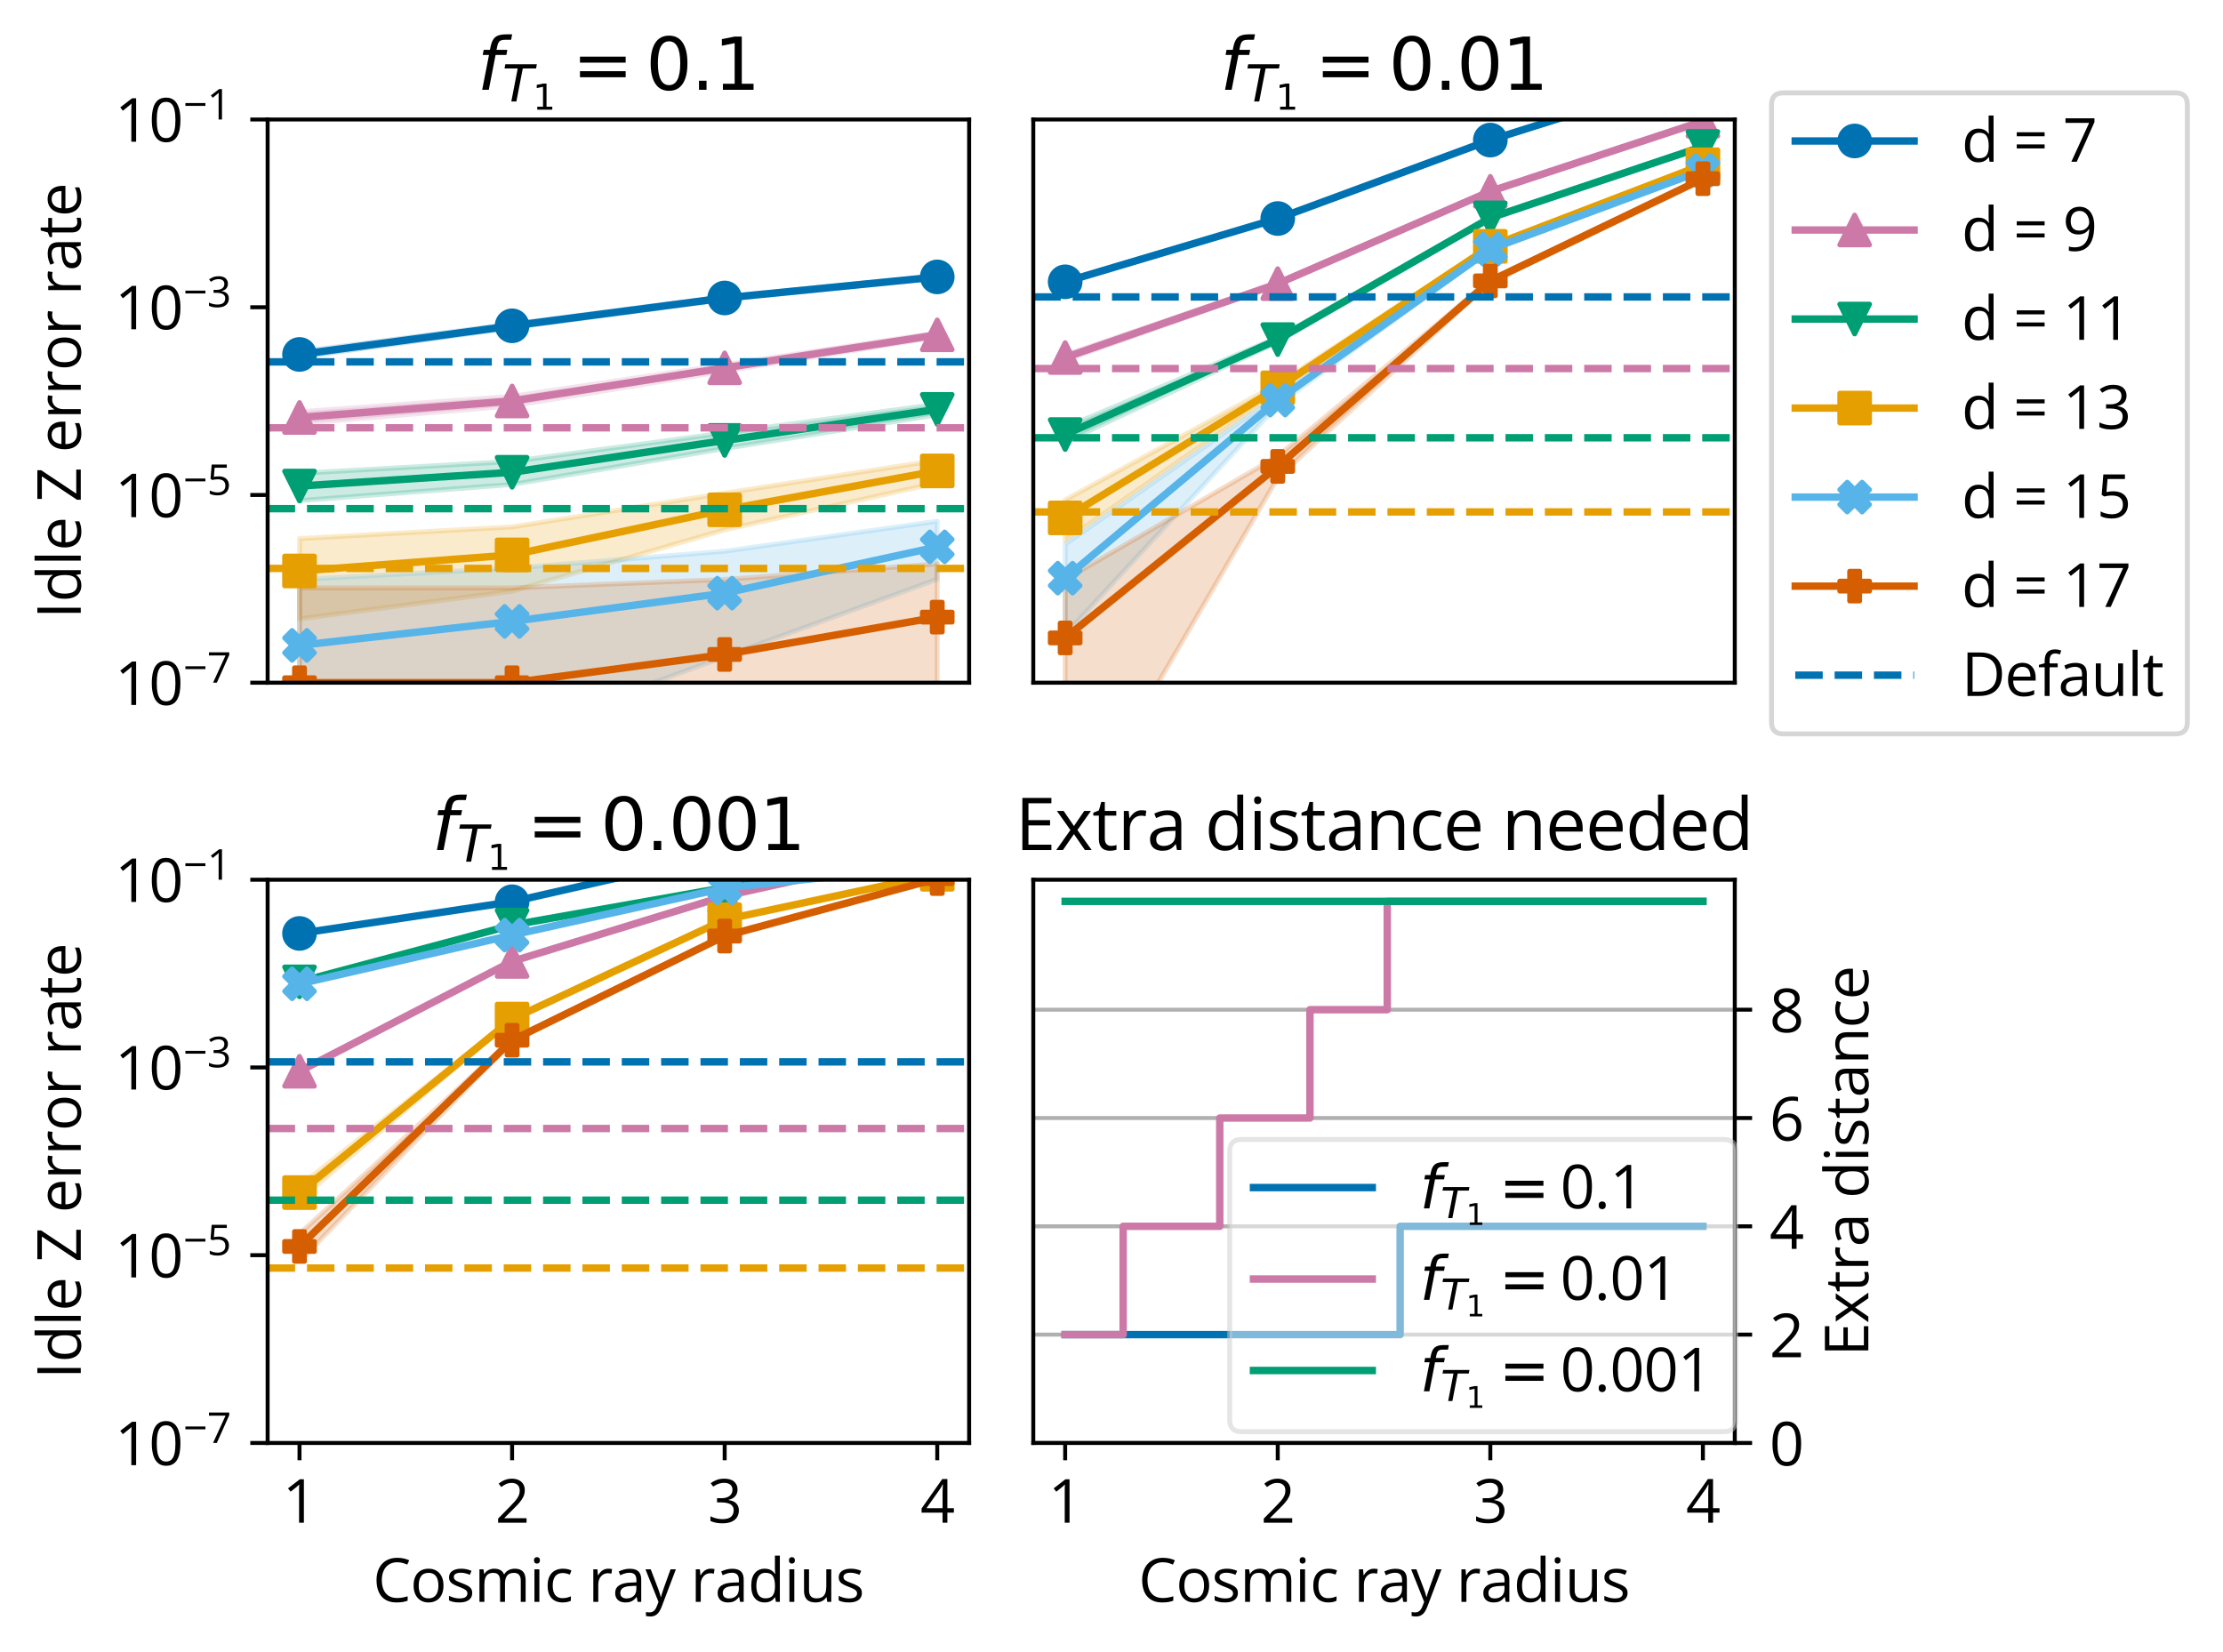 <?xml version="1.0" encoding="utf-8" standalone="no"?>
<!DOCTYPE svg PUBLIC "-//W3C//DTD SVG 1.1//EN"
  "http://www.w3.org/Graphics/SVG/1.1/DTD/svg11.dtd">
<svg xmlns:xlink="http://www.w3.org/1999/xlink" width="449.117pt" height="333.74pt" viewBox="0 0 449.117 333.74" xmlns="http://www.w3.org/2000/svg" version="1.1">
 <defs>
  <style type="text/css">*{stroke-linejoin: round; stroke-linecap: butt}</style>
 </defs>
 <g id="figure_1">
  <g id="patch_1">
   <path d="M 0 333.74 
L 449.117 333.74 
L 449.117 0 
L 0 0 
z
" style="fill: #ffffff"/>
  </g>
  <g id="axes_1">
   <g id="patch_2">
    <path d="M 54.069 137.942 
L 195.796 137.942 
L 195.796 24.144 
L 54.069 24.144 
z
" style="fill: #ffffff"/>
   </g>
   <g id="PolyCollection_1">
    <defs>
     <path id="m64f24325cb" d="M 60.511 -262.663 
L 60.511 -261.57 
L 103.458 -267.523 
L 146.406 -273.26 
L 189.354 -277.58 
L 189.354 -278.002 
L 189.354 -278.002 
L 146.406 -273.806 
L 103.458 -268.291 
L 60.511 -262.663 
z
" style="stroke: #0072b2; stroke-opacity: 0.2"/>
    </defs>
    <g clip-path="url(#p9352f80197)">
     <use xlink:href="#m64f24325cb" x="0" y="333.74" style="fill: #0072b2; fill-opacity: 0.2; stroke: #0072b2; stroke-opacity: 0.2"/>
    </g>
   </g>
   <g id="PolyCollection_2">
    <defs>
     <path id="ma7fea6adae" d="M 60.511 -250.542 
L 60.511 -248.173 
L 103.458 -251.736 
L 146.406 -258.757 
L 189.354 -265.653 
L 189.354 -266.512 
L 189.354 -266.512 
L 146.406 -260.046 
L 103.458 -253.67 
L 60.511 -250.542 
z
" style="stroke: #cc79a7; stroke-opacity: 0.2"/>
    </defs>
    <g clip-path="url(#p9352f80197)">
     <use xlink:href="#ma7fea6adae" x="0" y="333.74" style="fill: #cc79a7; fill-opacity: 0.2; stroke: #cc79a7; stroke-opacity: 0.2"/>
    </g>
   </g>
   <g id="PolyCollection_3">
    <defs>
     <path id="mb694bacbeb" d="M 60.511 -238.107 
L 60.511 -232.591 
L 103.458 -235.858 
L 146.406 -243.129 
L 189.354 -249.927 
L 189.354 -252.071 
L 189.354 -252.071 
L 146.406 -246.269 
L 103.458 -240.51 
L 60.511 -238.107 
z
" style="stroke: #009e73; stroke-opacity: 0.2"/>
    </defs>
    <g clip-path="url(#p9352f80197)">
     <use xlink:href="#mb694bacbeb" x="0" y="333.74" style="fill: #009e73; fill-opacity: 0.2; stroke: #009e73; stroke-opacity: 0.2"/>
    </g>
   </g>
   <g id="PolyCollection_4">
    <defs>
     <path id="m2b2f6f562a" d="M 60.511 -224.924 
L 60.511 -208.702 
L 103.458 -214.299 
L 146.406 -226.693 
L 189.354 -236.18 
L 189.354 -240.754 
L 189.354 -240.754 
L 146.406 -234.105 
L 103.458 -227.281 
L 60.511 -224.924 
z
" style="stroke: #e69f00; stroke-opacity: 0.2"/>
    </defs>
    <g clip-path="url(#p9352f80197)">
     <use xlink:href="#m2b2f6f562a" x="0" y="333.74" style="fill: #e69f00; fill-opacity: 0.2; stroke: #e69f00; stroke-opacity: 0.2"/>
    </g>
   </g>
   <g id="PolyCollection_5">
    <defs>
     <path id="m7d19492367" d="M 60.511 -216.662 
L 60.511 -163.575 
L 103.458 -185.313 
L 146.406 -201.085 
L 189.354 -216.694 
L 189.354 -228.427 
L 189.354 -228.427 
L 146.406 -222.365 
L 103.458 -218.939 
L 60.511 -216.662 
z
" style="stroke: #56b4e9; stroke-opacity: 0.2"/>
    </defs>
    <g clip-path="url(#p9352f80197)">
     <use xlink:href="#m7d19492367" x="0" y="333.74" style="fill: #56b4e9; fill-opacity: 0.2; stroke: #56b4e9; stroke-opacity: 0.2"/>
    </g>
   </g>
   <g id="PolyCollection_6">
    <defs>
     <path id="m031ba5b286" d="M 60.511 -214.952 
L 60.511 -157.866 
L 103.458 -157.866 
L 146.406 -163.575 
L 189.354 -190.252 
L 189.354 -219.801 
L 189.354 -219.801 
L 146.406 -216.662 
L 103.458 -214.952 
L 60.511 -214.952 
z
" style="stroke: #d55e00; stroke-opacity: 0.2"/>
    </defs>
    <g clip-path="url(#p9352f80197)">
     <use xlink:href="#m031ba5b286" x="0" y="333.74" style="fill: #d55e00; fill-opacity: 0.2; stroke: #d55e00; stroke-opacity: 0.2"/>
    </g>
   </g>
   <g id="matplotlib.axis_1"/>
   <g id="matplotlib.axis_2">
    <g id="ytick_1">
     <g id="line2d_1">
      <defs>
       <path id="m5a793f626e" d="M 0 0 
L -3.5 0 
" style="stroke: #000000; stroke-width: 0.8"/>
      </defs>
      <g>
       <use xlink:href="#m5a793f626e" x="54.069" y="137.942" style="stroke: #000000; stroke-width: 0.8"/>
      </g>
     </g>
     <g id="text_1">
      <!-- $\mathdefault{10^{-7}}$ -->
      <g transform="translate(23.189 142.501) scale(0.12 -0.12)">
       <defs>
        <path id="OpenSans-Regular-31" d="M 2247 0 
L 1741 0 
L 1741 3238 
Q 1741 3422 1742 3555 
Q 1744 3688 1748 3798 
Q 1753 3909 1763 4025 
Q 1666 3925 1581 3854 
Q 1497 3784 1372 3681 
L 850 3263 
L 578 3616 
L 1816 4569 
L 2247 4569 
L 2247 0 
z
" transform="scale(0.016)"/>
        <path id="OpenSans-Regular-30" d="M 3334 2291 
Q 3334 1734 3250 1296 
Q 3166 859 2984 556 
Q 2803 253 2515 95 
Q 2228 -63 1825 -63 
Q 1316 -63 983 215 
Q 650 494 486 1020 
Q 322 1547 322 2291 
Q 322 3022 470 3548 
Q 619 4075 950 4358 
Q 1281 4641 1825 4641 
Q 2341 4641 2675 4361 
Q 3009 4081 3171 3554 
Q 3334 3028 3334 2291 
z
M 844 2291 
Q 844 1653 941 1228 
Q 1038 803 1255 592 
Q 1472 381 1825 381 
Q 2178 381 2395 590 
Q 2613 800 2711 1225 
Q 2809 1650 2809 2291 
Q 2809 2919 2712 3342 
Q 2616 3766 2400 3980 
Q 2184 4194 1825 4194 
Q 1466 4194 1250 3980 
Q 1034 3766 939 3342 
Q 844 2919 844 2291 
z
" transform="scale(0.016)"/>
        <path id="OpenSans-Regular-2212" d="M 322 2044 
L 322 2469 
L 3331 2469 
L 3331 2044 
L 322 2044 
z
" transform="scale(0.016)"/>
        <path id="OpenSans-Regular-37" d="M 906 0 
L 2781 4094 
L 291 4094 
L 291 4569 
L 3338 4569 
L 3338 4169 
L 1475 0 
L 906 0 
z
" transform="scale(0.016)"/>
       </defs>
       <use xlink:href="#OpenSans-Regular-31" transform="translate(0 0.566)"/>
       <use xlink:href="#OpenSans-Regular-30" transform="translate(57.178 0.566)"/>
       <use xlink:href="#OpenSans-Regular-2212" transform="translate(115.292 38.027) scale(0.7)"/>
       <use xlink:href="#OpenSans-Regular-37" transform="translate(155.316 38.027) scale(0.7)"/>
      </g>
     </g>
    </g>
    <g id="ytick_2">
     <g id="line2d_2">
      <g>
       <use xlink:href="#m5a793f626e" x="54.069" y="100.009" style="stroke: #000000; stroke-width: 0.8"/>
      </g>
     </g>
     <g id="text_2">
      <!-- $\mathdefault{10^{-5}}$ -->
      <g transform="translate(23.189 104.568) scale(0.12 -0.12)">
       <defs>
        <path id="OpenSans-Regular-35" d="M 1759 2794 
Q 2225 2794 2569 2636 
Q 2913 2478 3102 2178 
Q 3291 1878 3291 1450 
Q 3291 981 3087 642 
Q 2884 303 2503 120 
Q 2122 -63 1591 -63 
Q 1234 -63 928 0 
Q 622 63 413 188 
L 413 681 
Q 641 544 966 462 
Q 1291 381 1597 381 
Q 1944 381 2205 492 
Q 2466 603 2611 829 
Q 2756 1056 2756 1400 
Q 2756 1856 2476 2104 
Q 2197 2353 1594 2353 
Q 1400 2353 1169 2322 
Q 938 2291 788 2253 
L 525 2425 
L 700 4569 
L 2972 4569 
L 2972 4094 
L 1144 4094 
L 1028 2716 
Q 1147 2741 1334 2767 
Q 1522 2794 1759 2794 
z
" transform="scale(0.016)"/>
       </defs>
       <use xlink:href="#OpenSans-Regular-31" transform="translate(0 0.566)"/>
       <use xlink:href="#OpenSans-Regular-30" transform="translate(57.178 0.566)"/>
       <use xlink:href="#OpenSans-Regular-2212" transform="translate(115.292 38.027) scale(0.7)"/>
       <use xlink:href="#OpenSans-Regular-35" transform="translate(155.316 38.027) scale(0.7)"/>
      </g>
     </g>
    </g>
    <g id="ytick_3">
     <g id="line2d_3">
      <g>
       <use xlink:href="#m5a793f626e" x="54.069" y="62.077" style="stroke: #000000; stroke-width: 0.8"/>
      </g>
     </g>
     <g id="text_3">
      <!-- $\mathdefault{10^{-3}}$ -->
      <g transform="translate(23.189 66.636) scale(0.12 -0.12)">
       <defs>
        <path id="OpenSans-Regular-33" d="M 3141 3503 
Q 3141 3197 3022 2972 
Q 2903 2747 2690 2605 
Q 2478 2463 2191 2406 
L 2191 2381 
Q 2734 2313 3007 2031 
Q 3281 1750 3281 1294 
Q 3281 897 3095 590 
Q 2909 284 2526 110 
Q 2144 -63 1547 -63 
Q 1184 -63 876 -5 
Q 569 53 288 188 
L 288 675 
Q 572 534 906 454 
Q 1241 375 1553 375 
Q 2178 375 2456 623 
Q 2734 872 2734 1303 
Q 2734 1600 2579 1783 
Q 2425 1966 2136 2052 
Q 1847 2138 1441 2138 
L 984 2138 
L 984 2581 
L 1444 2581 
Q 1816 2581 2075 2690 
Q 2334 2800 2470 2998 
Q 2606 3197 2606 3469 
Q 2606 3816 2375 4005 
Q 2144 4194 1747 4194 
Q 1503 4194 1303 4144 
Q 1103 4094 928 4006 
Q 753 3919 578 3803 
L 316 4159 
Q 566 4353 925 4493 
Q 1284 4634 1741 4634 
Q 2441 4634 2791 4315 
Q 3141 3997 3141 3503 
z
" transform="scale(0.016)"/>
       </defs>
       <use xlink:href="#OpenSans-Regular-31" transform="translate(0 0.855)"/>
       <use xlink:href="#OpenSans-Regular-30" transform="translate(57.178 0.855)"/>
       <use xlink:href="#OpenSans-Regular-2212" transform="translate(115.292 38.316) scale(0.7)"/>
       <use xlink:href="#OpenSans-Regular-33" transform="translate(155.316 38.316) scale(0.7)"/>
      </g>
     </g>
    </g>
    <g id="ytick_4">
     <g id="line2d_4">
      <g>
       <use xlink:href="#m5a793f626e" x="54.069" y="24.144" style="stroke: #000000; stroke-width: 0.8"/>
      </g>
     </g>
     <g id="text_4">
      <!-- $\mathdefault{10^{-1}}$ -->
      <g transform="translate(23.189 28.703) scale(0.12 -0.12)">
       <use xlink:href="#OpenSans-Regular-31" transform="translate(0 0.566)"/>
       <use xlink:href="#OpenSans-Regular-30" transform="translate(57.178 0.566)"/>
       <use xlink:href="#OpenSans-Regular-2212" transform="translate(115.292 38.027) scale(0.7)"/>
       <use xlink:href="#OpenSans-Regular-31" transform="translate(155.316 38.027) scale(0.7)"/>
      </g>
     </g>
    </g>
    <g id="text_5">
     <!-- Idle Z error rate -->
     <g transform="translate(16.318 125.016) rotate(-90) scale(0.12 -0.12)">
      <defs>
       <path id="OpenSans-Regular-49" d="M 625 0 
L 625 4569 
L 1156 4569 
L 1156 0 
L 625 0 
z
" transform="scale(0.016)"/>
       <path id="OpenSans-Regular-64" d="M 1766 -63 
Q 1116 -63 736 381 
Q 356 825 356 1700 
Q 356 2584 743 3036 
Q 1131 3488 1775 3488 
Q 2047 3488 2250 3416 
Q 2453 3344 2600 3223 
Q 2747 3103 2847 2950 
L 2884 2950 
Q 2872 3047 2859 3215 
Q 2847 3384 2847 3491 
L 2847 4863 
L 3366 4863 
L 3366 0 
L 2947 0 
L 2869 488 
L 2847 488 
Q 2750 334 2601 209 
Q 2453 84 2248 10 
Q 2044 -63 1766 -63 
z
M 1847 369 
Q 2397 369 2625 681 
Q 2853 994 2853 1609 
L 2853 1703 
Q 2853 2356 2636 2706 
Q 2419 3056 1847 3056 
Q 1369 3056 1131 2689 
Q 894 2322 894 1688 
Q 894 1056 1130 712 
Q 1366 369 1847 369 
z
" transform="scale(0.016)"/>
       <path id="OpenSans-Regular-6c" d="M 1069 0 
L 547 0 
L 547 4863 
L 1069 4863 
L 1069 0 
z
" transform="scale(0.016)"/>
       <path id="OpenSans-Regular-65" d="M 1866 3488 
Q 2303 3488 2615 3294 
Q 2928 3100 3093 2751 
Q 3259 2403 3259 1938 
L 3259 1616 
L 894 1616 
Q 903 1013 1193 697 
Q 1484 381 2013 381 
Q 2338 381 2588 440 
Q 2838 500 3106 616 
L 3106 159 
Q 2847 44 2592 -9 
Q 2338 -63 1991 -63 
Q 1497 -63 1130 139 
Q 763 341 559 731 
Q 356 1122 356 1688 
Q 356 2241 542 2645 
Q 728 3050 1067 3269 
Q 1406 3488 1866 3488 
z
M 1859 3063 
Q 1444 3063 1197 2791 
Q 950 2519 903 2031 
L 2716 2031 
Q 2713 2338 2620 2570 
Q 2528 2803 2340 2933 
Q 2153 3063 1859 3063 
z
" transform="scale(0.016)"/>
       <path id="OpenSans-Regular-20" transform="scale(0.016)"/>
       <path id="OpenSans-Regular-5a" d="M 3416 0 
L 244 0 
L 244 400 
L 2703 4094 
L 328 4094 
L 328 4569 
L 3350 4569 
L 3350 4169 
L 888 475 
L 3416 475 
L 3416 0 
z
" transform="scale(0.016)"/>
       <path id="OpenSans-Regular-72" d="M 2103 3488 
Q 2206 3488 2318 3477 
Q 2431 3466 2519 3447 
L 2453 2966 
Q 2369 2988 2266 3000 
Q 2163 3013 2072 3013 
Q 1866 3013 1683 2930 
Q 1500 2847 1362 2692 
Q 1225 2538 1147 2320 
Q 1069 2103 1069 1838 
L 1069 0 
L 547 0 
L 547 3425 
L 978 3425 
L 1034 2794 
L 1056 2794 
Q 1163 2984 1313 3142 
Q 1463 3300 1661 3394 
Q 1859 3488 2103 3488 
z
" transform="scale(0.016)"/>
       <path id="OpenSans-Regular-6f" d="M 3500 1719 
Q 3500 1297 3390 965 
Q 3281 634 3075 406 
Q 2869 178 2576 57 
Q 2284 -63 1916 -63 
Q 1572 -63 1286 57 
Q 1000 178 792 406 
Q 584 634 470 965 
Q 356 1297 356 1719 
Q 356 2281 547 2676 
Q 738 3072 1092 3280 
Q 1447 3488 1938 3488 
Q 2406 3488 2757 3278 
Q 3109 3069 3304 2673 
Q 3500 2278 3500 1719 
z
M 894 1719 
Q 894 1306 1003 1003 
Q 1113 700 1341 534 
Q 1569 369 1928 369 
Q 2284 369 2514 534 
Q 2744 700 2853 1003 
Q 2963 1306 2963 1719 
Q 2963 2128 2853 2426 
Q 2744 2725 2516 2887 
Q 2288 3050 1925 3050 
Q 1391 3050 1142 2697 
Q 894 2344 894 1719 
z
" transform="scale(0.016)"/>
       <path id="OpenSans-Regular-61" d="M 1828 3481 
Q 2441 3481 2737 3206 
Q 3034 2931 3034 2328 
L 3034 0 
L 2656 0 
L 2556 506 
L 2531 506 
Q 2388 319 2231 192 
Q 2075 66 1870 1 
Q 1666 -63 1369 -63 
Q 1056 -63 814 46 
Q 572 156 433 378 
Q 294 600 294 941 
Q 294 1453 700 1728 
Q 1106 2003 1938 2028 
L 2528 2053 
L 2528 2263 
Q 2528 2706 2337 2884 
Q 2147 3063 1800 3063 
Q 1531 3063 1287 2984 
Q 1044 2906 825 2800 
L 666 3194 
Q 897 3313 1197 3397 
Q 1497 3481 1828 3481 
z
M 2522 1688 
L 2000 1666 
Q 1359 1641 1096 1456 
Q 834 1272 834 934 
Q 834 641 1012 500 
Q 1191 359 1484 359 
Q 1941 359 2231 612 
Q 2522 866 2522 1372 
L 2522 1688 
z
" transform="scale(0.016)"/>
       <path id="OpenSans-Regular-74" d="M 1653 363 
Q 1781 363 1915 384 
Q 2050 406 2134 438 
L 2134 34 
Q 2044 -6 1883 -34 
Q 1722 -63 1569 -63 
Q 1297 -63 1075 32 
Q 853 128 720 356 
Q 588 584 588 988 
L 588 3019 
L 100 3019 
L 100 3272 
L 591 3475 
L 797 4219 
L 1109 4219 
L 1109 3425 
L 2113 3425 
L 2113 3019 
L 1109 3019 
L 1109 1003 
Q 1109 681 1257 522 
Q 1406 363 1653 363 
z
" transform="scale(0.016)"/>
      </defs>
      <use xlink:href="#OpenSans-Regular-49"/>
      <use xlink:href="#OpenSans-Regular-64" x="27.93"/>
      <use xlink:href="#OpenSans-Regular-6c" x="89.111"/>
      <use xlink:href="#OpenSans-Regular-65" x="114.355"/>
      <use xlink:href="#OpenSans-Regular-20" x="170.508"/>
      <use xlink:href="#OpenSans-Regular-5a" x="196.484"/>
      <use xlink:href="#OpenSans-Regular-20" x="253.711"/>
      <use xlink:href="#OpenSans-Regular-65" x="279.688"/>
      <use xlink:href="#OpenSans-Regular-72" x="335.84"/>
      <use xlink:href="#OpenSans-Regular-72" x="376.709"/>
      <use xlink:href="#OpenSans-Regular-6f" x="417.578"/>
      <use xlink:href="#OpenSans-Regular-72" x="477.734"/>
      <use xlink:href="#OpenSans-Regular-20" x="518.604"/>
      <use xlink:href="#OpenSans-Regular-72" x="544.58"/>
      <use xlink:href="#OpenSans-Regular-61" x="585.449"/>
      <use xlink:href="#OpenSans-Regular-74" x="641.016"/>
      <use xlink:href="#OpenSans-Regular-65" x="676.66"/>
     </g>
    </g>
   </g>
   <g id="line2d_5">
    <path d="M 60.511 71.616 
L 103.458 65.83 
L 146.406 60.205 
L 189.354 55.948 
" clip-path="url(#p9352f80197)" style="fill: none; stroke: #0072b2; stroke-width: 1.5; stroke-linecap: square"/>
    <defs>
     <path id="m27dc1a75dd" d="M 0 3 
C 0.796 3 1.559 2.684 2.121 2.121 
C 2.684 1.559 3 0.796 3 0 
C 3 -0.796 2.684 -1.559 2.121 -2.121 
C 1.559 -2.684 0.796 -3 0 -3 
C -0.796 -3 -1.559 -2.684 -2.121 -2.121 
C -2.684 -1.559 -3 -0.796 -3 0 
C -3 0.796 -2.684 1.559 -2.121 2.121 
C -1.559 2.684 -0.796 3 0 3 
z
" style="stroke: #0072b2"/>
    </defs>
    <g clip-path="url(#p9352f80197)">
     <use xlink:href="#m27dc1a75dd" x="60.511" y="71.616" style="fill: #0072b2; stroke: #0072b2"/>
     <use xlink:href="#m27dc1a75dd" x="103.458" y="65.83" style="fill: #0072b2; stroke: #0072b2"/>
     <use xlink:href="#m27dc1a75dd" x="146.406" y="60.205" style="fill: #0072b2; stroke: #0072b2"/>
     <use xlink:href="#m27dc1a75dd" x="189.354" y="55.948" style="fill: #0072b2; stroke: #0072b2"/>
    </g>
   </g>
   <g id="line2d_6">
    <path d="M 60.511 84.348 
L 103.458 81.018 
L 146.406 74.327 
L 189.354 67.653 
" clip-path="url(#p9352f80197)" style="fill: none; stroke: #cc79a7; stroke-width: 1.5; stroke-linecap: square"/>
    <defs>
     <path id="mc0bde3fc51" d="M 0 -3 
L -3 3 
L 3 3 
z
" style="stroke: #cc79a7; stroke-linejoin: miter"/>
    </defs>
    <g clip-path="url(#p9352f80197)">
     <use xlink:href="#mc0bde3fc51" x="60.511" y="84.348" style="fill: #cc79a7; stroke: #cc79a7; stroke-linejoin: miter"/>
     <use xlink:href="#mc0bde3fc51" x="103.458" y="81.018" style="fill: #cc79a7; stroke: #cc79a7; stroke-linejoin: miter"/>
     <use xlink:href="#mc0bde3fc51" x="146.406" y="74.327" style="fill: #cc79a7; stroke: #cc79a7; stroke-linejoin: miter"/>
     <use xlink:href="#mc0bde3fc51" x="189.354" y="67.653" style="fill: #cc79a7; stroke: #cc79a7; stroke-linejoin: miter"/>
    </g>
   </g>
   <g id="line2d_7">
    <path d="M 60.511 98.204 
L 103.458 95.423 
L 146.406 88.991 
L 189.354 82.714 
" clip-path="url(#p9352f80197)" style="fill: none; stroke: #009e73; stroke-width: 1.5; stroke-linecap: square"/>
    <defs>
     <path id="meb15100e72" d="M -0 3 
L 3 -3 
L -3 -3 
z
" style="stroke: #009e73; stroke-linejoin: miter"/>
    </defs>
    <g clip-path="url(#p9352f80197)">
     <use xlink:href="#meb15100e72" x="60.511" y="98.204" style="fill: #009e73; stroke: #009e73; stroke-linejoin: miter"/>
     <use xlink:href="#meb15100e72" x="103.458" y="95.423" style="fill: #009e73; stroke: #009e73; stroke-linejoin: miter"/>
     <use xlink:href="#meb15100e72" x="146.406" y="88.991" style="fill: #009e73; stroke: #009e73; stroke-linejoin: miter"/>
     <use xlink:href="#meb15100e72" x="189.354" y="82.714" style="fill: #009e73; stroke: #009e73; stroke-linejoin: miter"/>
    </g>
   </g>
   <g id="line2d_8">
    <path d="M 60.511 115.366 
L 103.458 112.115 
L 146.406 103.006 
L 189.354 95.145 
" clip-path="url(#p9352f80197)" style="fill: none; stroke: #e69f00; stroke-width: 1.5; stroke-linecap: square"/>
    <defs>
     <path id="me6a8db6ec6" d="M -3 3 
L 3 3 
L 3 -3 
L -3 -3 
z
" style="stroke: #e69f00; stroke-linejoin: miter"/>
    </defs>
    <g clip-path="url(#p9352f80197)">
     <use xlink:href="#me6a8db6ec6" x="60.511" y="115.366" style="fill: #e69f00; stroke: #e69f00; stroke-linejoin: miter"/>
     <use xlink:href="#me6a8db6ec6" x="103.458" y="112.115" style="fill: #e69f00; stroke: #e69f00; stroke-linejoin: miter"/>
     <use xlink:href="#me6a8db6ec6" x="146.406" y="103.006" style="fill: #e69f00; stroke: #e69f00; stroke-linejoin: miter"/>
     <use xlink:href="#me6a8db6ec6" x="189.354" y="95.145" style="fill: #e69f00; stroke: #e69f00; stroke-linejoin: miter"/>
    </g>
   </g>
   <g id="line2d_9">
    <path d="M 60.511 130.395 
L 103.458 125.553 
L 146.406 119.844 
L 189.354 110.495 
" clip-path="url(#p9352f80197)" style="fill: none; stroke: #56b4e9; stroke-width: 1.5; stroke-linecap: square"/>
    <defs>
     <path id="m213231b64c" d="M -1.5 3 
L 0 1.5 
L 1.5 3 
L 3 1.5 
L 1.5 0 
L 3 -1.5 
L 1.5 -3 
L 0 -1.5 
L -1.5 -3 
L -3 -1.5 
L -1.5 0 
L -3 1.5 
z
" style="stroke: #56b4e9; stroke-linejoin: miter"/>
    </defs>
    <g clip-path="url(#p9352f80197)">
     <use xlink:href="#m213231b64c" x="60.511" y="130.395" style="fill: #56b4e9; stroke: #56b4e9; stroke-linejoin: miter"/>
     <use xlink:href="#m213231b64c" x="103.458" y="125.553" style="fill: #56b4e9; stroke: #56b4e9; stroke-linejoin: miter"/>
     <use xlink:href="#m213231b64c" x="146.406" y="119.844" style="fill: #56b4e9; stroke: #56b4e9; stroke-linejoin: miter"/>
     <use xlink:href="#m213231b64c" x="189.354" y="110.495" style="fill: #56b4e9; stroke: #56b4e9; stroke-linejoin: miter"/>
    </g>
   </g>
   <g id="line2d_10">
    <path d="M 60.511 137.942 
L 103.458 137.942 
L 146.406 132.233 
L 189.354 124.685 
" clip-path="url(#p9352f80197)" style="fill: none; stroke: #d55e00; stroke-width: 1.5; stroke-linecap: square"/>
    <defs>
     <path id="mab70c6534a" d="M -1 3 
L 1 3 
L 1 1 
L 3 1 
L 3 -1 
L 1 -1 
L 1 -3 
L -1 -3 
L -1 -1 
L -3 -1 
L -3 1 
L -1 1 
z
" style="stroke: #d55e00; stroke-linejoin: miter"/>
    </defs>
    <g clip-path="url(#p9352f80197)">
     <use xlink:href="#mab70c6534a" x="60.511" y="137.942" style="fill: #d55e00; stroke: #d55e00; stroke-linejoin: miter"/>
     <use xlink:href="#mab70c6534a" x="103.458" y="137.942" style="fill: #d55e00; stroke: #d55e00; stroke-linejoin: miter"/>
     <use xlink:href="#mab70c6534a" x="146.406" y="132.233" style="fill: #d55e00; stroke: #d55e00; stroke-linejoin: miter"/>
     <use xlink:href="#mab70c6534a" x="189.354" y="124.685" style="fill: #d55e00; stroke: #d55e00; stroke-linejoin: miter"/>
    </g>
   </g>
   <g id="line2d_11">
    <path d="M 54.069 73.117 
L 195.796 73.117 
" clip-path="url(#p9352f80197)" style="fill: none; stroke-dasharray: 5.55,2.4; stroke-dashoffset: 0; stroke: #0072b2; stroke-width: 1.5"/>
   </g>
   <g id="line2d_12">
    <path d="M 54.069 86.437 
L 195.796 86.437 
" clip-path="url(#p9352f80197)" style="fill: none; stroke-dasharray: 5.55,2.4; stroke-dashoffset: 0; stroke: #cc79a7; stroke-width: 1.5"/>
   </g>
   <g id="line2d_13">
    <path d="M 54.069 102.773 
L 195.796 102.773 
" clip-path="url(#p9352f80197)" style="fill: none; stroke-dasharray: 5.55,2.4; stroke-dashoffset: 0; stroke: #009e73; stroke-width: 1.5"/>
   </g>
   <g id="line2d_14">
    <path d="M 54.069 114.851 
L 195.796 114.851 
" clip-path="url(#p9352f80197)" style="fill: none; stroke-dasharray: 5.55,2.4; stroke-dashoffset: 0; stroke: #e69f00; stroke-width: 1.5"/>
   </g>
   <g id="patch_3">
    <path d="M 54.069 137.942 
L 54.069 24.144 
" style="fill: none; stroke: #000000; stroke-width: 0.8; stroke-linejoin: miter; stroke-linecap: square"/>
   </g>
   <g id="patch_4">
    <path d="M 195.796 137.942 
L 195.796 24.144 
" style="fill: none; stroke: #000000; stroke-width: 0.8; stroke-linejoin: miter; stroke-linecap: square"/>
   </g>
   <g id="patch_5">
    <path d="M 54.069 137.942 
L 195.796 137.942 
" style="fill: none; stroke: #000000; stroke-width: 0.8; stroke-linejoin: miter; stroke-linecap: square"/>
   </g>
   <g id="patch_6">
    <path d="M 54.069 24.144 
L 195.796 24.144 
" style="fill: none; stroke: #000000; stroke-width: 0.8; stroke-linejoin: miter; stroke-linecap: square"/>
   </g>
   <g id="text_6">
    <!-- $f_{T_1} = 0.1$ -->
    <g transform="translate(96.42 18.144) scale(0.144 -0.144)">
     <defs>
      <path id="DejaVuSans-Oblique-66" d="M 3059 4863 
L 2969 4384 
L 2419 4384 
Q 2106 4384 1964 4261 
Q 1822 4138 1753 3809 
L 1691 3500 
L 2638 3500 
L 2553 3053 
L 1606 3053 
L 1013 0 
L 434 0 
L 1031 3053 
L 481 3053 
L 563 3500 
L 1113 3500 
L 1159 3744 
Q 1278 4363 1576 4613 
Q 1875 4863 2516 4863 
L 3059 4863 
z
" transform="scale(0.016)"/>
      <path id="DejaVuSans-Oblique-54" d="M 378 4666 
L 4325 4666 
L 4225 4134 
L 2559 4134 
L 1759 0 
L 1125 0 
L 1925 4134 
L 275 4134 
L 378 4666 
z
" transform="scale(0.016)"/>
      <path id="DejaVuSans-31" d="M 794 531 
L 1825 531 
L 1825 4091 
L 703 3866 
L 703 4441 
L 1819 4666 
L 2450 4666 
L 2450 531 
L 3481 531 
L 3481 0 
L 794 0 
L 794 531 
z
" transform="scale(0.016)"/>
      <path id="DejaVuSans-3d" d="M 678 2906 
L 4684 2906 
L 4684 2381 
L 678 2381 
L 678 2906 
z
M 678 1631 
L 4684 1631 
L 4684 1100 
L 678 1100 
L 678 1631 
z
" transform="scale(0.016)"/>
      <path id="DejaVuSans-30" d="M 2034 4250 
Q 1547 4250 1301 3770 
Q 1056 3291 1056 2328 
Q 1056 1369 1301 889 
Q 1547 409 2034 409 
Q 2525 409 2770 889 
Q 3016 1369 3016 2328 
Q 3016 3291 2770 3770 
Q 2525 4250 2034 4250 
z
M 2034 4750 
Q 2819 4750 3233 4129 
Q 3647 3509 3647 2328 
Q 3647 1150 3233 529 
Q 2819 -91 2034 -91 
Q 1250 -91 836 529 
Q 422 1150 422 2328 
Q 422 3509 836 4129 
Q 1250 4750 2034 4750 
z
" transform="scale(0.016)"/>
      <path id="DejaVuSans-2e" d="M 684 794 
L 1344 794 
L 1344 0 
L 684 0 
L 684 794 
z
" transform="scale(0.016)"/>
     </defs>
     <use xlink:href="#DejaVuSans-Oblique-66" transform="translate(0 0.016)"/>
     <use xlink:href="#DejaVuSans-Oblique-54" transform="translate(35.205 -16.391) scale(0.7)"/>
     <use xlink:href="#DejaVuSans-31" transform="translate(77.964 -27.875) scale(0.49)"/>
     <use xlink:href="#DejaVuSans-3d" transform="translate(133.27 0.016)"/>
     <use xlink:href="#DejaVuSans-30" transform="translate(236.542 0.016)"/>
     <use xlink:href="#DejaVuSans-2e" transform="translate(300.165 0.016)"/>
     <use xlink:href="#DejaVuSans-31" transform="translate(331.952 0.016)"/>
    </g>
   </g>
  </g>
  <g id="axes_2">
   <g id="patch_7">
    <path d="M 208.756 137.942 
L 350.483 137.942 
L 350.483 24.144 
L 208.756 24.144 
z
" style="fill: #ffffff"/>
   </g>
   <g id="PolyCollection_7">
    <defs>
     <path id="m0c10bb1b54" d="M 215.198 -277.023 
L 215.198 -276.575 
L 258.145 -289.484 
L 301.093 -305.4 
L 344.041 -318.984 
L 344.041 -319.013 
L 344.041 -319.013 
L 301.093 -305.475 
L 258.145 -289.69 
L 215.198 -277.023 
z
" style="stroke: #0072b2; stroke-opacity: 0.2"/>
    </defs>
    <g clip-path="url(#p03ce617fef)">
     <use xlink:href="#m0c10bb1b54" x="0" y="333.74" style="fill: #0072b2; fill-opacity: 0.2; stroke: #0072b2; stroke-opacity: 0.2"/>
    </g>
   </g>
   <g id="PolyCollection_8">
    <defs>
     <path id="m60c5f96303" d="M 215.198 -262.062 
L 215.198 -260.927 
L 258.145 -276.2 
L 301.093 -295.013 
L 344.041 -309.232 
L 344.041 -309.291 
L 344.041 -309.291 
L 301.093 -295.159 
L 258.145 -276.658 
L 215.198 -262.062 
z
" style="stroke: #cc79a7; stroke-opacity: 0.2"/>
    </defs>
    <g clip-path="url(#p03ce617fef)">
     <use xlink:href="#m60c5f96303" x="0" y="333.74" style="fill: #cc79a7; fill-opacity: 0.2; stroke: #cc79a7; stroke-opacity: 0.2"/>
    </g>
   </g>
   <g id="PolyCollection_9">
    <defs>
     <path id="mfe6a420857" d="M 215.198 -247.353 
L 215.198 -244.431 
L 258.145 -264.661 
L 301.093 -289.622 
L 344.041 -304.108 
L 344.041 -304.192 
L 344.041 -304.192 
L 301.093 -289.826 
L 258.145 -265.572 
L 215.198 -247.353 
z
" style="stroke: #009e73; stroke-opacity: 0.2"/>
    </defs>
    <g clip-path="url(#p03ce617fef)">
     <use xlink:href="#mfe6a420857" x="0" y="333.74" style="fill: #009e73; fill-opacity: 0.2; stroke: #009e73; stroke-opacity: 0.2"/>
    </g>
   </g>
   <g id="PolyCollection_10">
    <defs>
     <path id="m1866832b60" d="M 215.198 -232.734 
L 215.198 -224.496 
L 258.145 -254.543 
L 301.093 -283.824 
L 344.041 -300.406 
L 344.041 -300.511 
L 344.041 -300.511 
L 301.093 -284.114 
L 258.145 -256.189 
L 215.198 -232.734 
z
" style="stroke: #e69f00; stroke-opacity: 0.2"/>
    </defs>
    <g clip-path="url(#p03ce617fef)">
     <use xlink:href="#m1866832b60" x="0" y="333.74" style="fill: #e69f00; fill-opacity: 0.2; stroke: #e69f00; stroke-opacity: 0.2"/>
    </g>
   </g>
   <g id="PolyCollection_11">
    <defs>
     <path id="mf67d5b118f" d="M 215.198 -223.77 
L 215.198 -205.532 
L 258.145 -251.917 
L 301.093 -283.249 
L 344.041 -299.263 
L 344.041 -299.375 
L 344.041 -299.375 
L 301.093 -283.55 
L 258.145 -253.831 
L 215.198 -223.77 
z
" style="stroke: #56b4e9; stroke-opacity: 0.2"/>
    </defs>
    <g clip-path="url(#p03ce617fef)">
     <use xlink:href="#mf67d5b118f" x="0" y="333.74" style="fill: #56b4e9; fill-opacity: 0.2; stroke: #56b4e9; stroke-opacity: 0.2"/>
    </g>
   </g>
   <g id="PolyCollection_12">
    <defs>
     <path id="mb0c549aecb" d="M 215.198 -216.662 
L 215.198 -163.575 
L 258.145 -237.223 
L 301.093 -276.763 
L 344.041 -297.575 
L 344.041 -297.7 
L 344.041 -297.7 
L 301.093 -277.206 
L 258.145 -241.551 
L 215.198 -216.662 
z
" style="stroke: #d55e00; stroke-opacity: 0.2"/>
    </defs>
    <g clip-path="url(#p03ce617fef)">
     <use xlink:href="#mb0c549aecb" x="0" y="333.74" style="fill: #d55e00; fill-opacity: 0.2; stroke: #d55e00; stroke-opacity: 0.2"/>
    </g>
   </g>
   <g id="matplotlib.axis_3"/>
   <g id="matplotlib.axis_4"/>
   <g id="line2d_15">
    <path d="M 215.198 56.94 
L 258.145 44.153 
L 301.093 28.303 
L 344.041 14.742 
" clip-path="url(#p03ce617fef)" style="fill: none; stroke: #0072b2; stroke-width: 1.5; stroke-linecap: square"/>
    <g clip-path="url(#p03ce617fef)">
     <use xlink:href="#m27dc1a75dd" x="215.198" y="56.94" style="fill: #0072b2; stroke: #0072b2"/>
     <use xlink:href="#m27dc1a75dd" x="258.145" y="44.153" style="fill: #0072b2; stroke: #0072b2"/>
     <use xlink:href="#m27dc1a75dd" x="301.093" y="28.303" style="fill: #0072b2; stroke: #0072b2"/>
     <use xlink:href="#m27dc1a75dd" x="344.041" y="14.742" style="fill: #0072b2; stroke: #0072b2"/>
    </g>
   </g>
   <g id="line2d_16">
    <path d="M 215.198 72.238 
L 258.145 57.31 
L 301.093 38.654 
L 344.041 24.479 
" clip-path="url(#p03ce617fef)" style="fill: none; stroke: #cc79a7; stroke-width: 1.5; stroke-linecap: square"/>
    <g clip-path="url(#p03ce617fef)">
     <use xlink:href="#mc0bde3fc51" x="215.198" y="72.238" style="fill: #cc79a7; stroke: #cc79a7; stroke-linejoin: miter"/>
     <use xlink:href="#mc0bde3fc51" x="258.145" y="57.31" style="fill: #cc79a7; stroke: #cc79a7; stroke-linejoin: miter"/>
     <use xlink:href="#mc0bde3fc51" x="301.093" y="38.654" style="fill: #cc79a7; stroke: #cc79a7; stroke-linejoin: miter"/>
     <use xlink:href="#mc0bde3fc51" x="344.041" y="24.479" style="fill: #cc79a7; stroke: #cc79a7; stroke-linejoin: miter"/>
    </g>
   </g>
   <g id="line2d_17">
    <path d="M 215.198 87.803 
L 258.145 68.618 
L 301.093 44.016 
L 344.041 29.59 
" clip-path="url(#p03ce617fef)" style="fill: none; stroke: #009e73; stroke-width: 1.5; stroke-linecap: square"/>
    <g clip-path="url(#p03ce617fef)">
     <use xlink:href="#meb15100e72" x="215.198" y="87.803" style="fill: #009e73; stroke: #009e73; stroke-linejoin: miter"/>
     <use xlink:href="#meb15100e72" x="258.145" y="68.618" style="fill: #009e73; stroke: #009e73; stroke-linejoin: miter"/>
     <use xlink:href="#meb15100e72" x="301.093" y="44.016" style="fill: #009e73; stroke: #009e73; stroke-linejoin: miter"/>
     <use xlink:href="#meb15100e72" x="344.041" y="29.59" style="fill: #009e73; stroke: #009e73; stroke-linejoin: miter"/>
    </g>
   </g>
   <g id="line2d_18">
    <path d="M 215.198 104.64 
L 258.145 78.359 
L 301.093 49.77 
L 344.041 33.282 
" clip-path="url(#p03ce617fef)" style="fill: none; stroke: #e69f00; stroke-width: 1.5; stroke-linecap: square"/>
    <g clip-path="url(#p03ce617fef)">
     <use xlink:href="#me6a8db6ec6" x="215.198" y="104.64" style="fill: #e69f00; stroke: #e69f00; stroke-linejoin: miter"/>
     <use xlink:href="#me6a8db6ec6" x="258.145" y="78.359" style="fill: #e69f00; stroke: #e69f00; stroke-linejoin: miter"/>
     <use xlink:href="#me6a8db6ec6" x="301.093" y="49.77" style="fill: #e69f00; stroke: #e69f00; stroke-linejoin: miter"/>
     <use xlink:href="#me6a8db6ec6" x="344.041" y="33.282" style="fill: #e69f00; stroke: #e69f00; stroke-linejoin: miter"/>
    </g>
   </g>
   <g id="line2d_19">
    <path d="M 215.198 116.815 
L 258.145 80.843 
L 301.093 50.34 
L 344.041 34.421 
" clip-path="url(#p03ce617fef)" style="fill: none; stroke: #56b4e9; stroke-width: 1.5; stroke-linecap: square"/>
    <g clip-path="url(#p03ce617fef)">
     <use xlink:href="#m213231b64c" x="215.198" y="116.815" style="fill: #56b4e9; stroke: #56b4e9; stroke-linejoin: miter"/>
     <use xlink:href="#m213231b64c" x="258.145" y="80.843" style="fill: #56b4e9; stroke: #56b4e9; stroke-linejoin: miter"/>
     <use xlink:href="#m213231b64c" x="301.093" y="50.34" style="fill: #56b4e9; stroke: #56b4e9; stroke-linejoin: miter"/>
     <use xlink:href="#m213231b64c" x="344.041" y="34.421" style="fill: #56b4e9; stroke: #56b4e9; stroke-linejoin: miter"/>
    </g>
   </g>
   <g id="line2d_20">
    <path d="M 215.198 128.893 
L 258.145 94.235 
L 301.093 56.754 
L 344.041 36.102 
" clip-path="url(#p03ce617fef)" style="fill: none; stroke: #d55e00; stroke-width: 1.5; stroke-linecap: square"/>
    <g clip-path="url(#p03ce617fef)">
     <use xlink:href="#mab70c6534a" x="215.198" y="128.893" style="fill: #d55e00; stroke: #d55e00; stroke-linejoin: miter"/>
     <use xlink:href="#mab70c6534a" x="258.145" y="94.235" style="fill: #d55e00; stroke: #d55e00; stroke-linejoin: miter"/>
     <use xlink:href="#mab70c6534a" x="301.093" y="56.754" style="fill: #d55e00; stroke: #d55e00; stroke-linejoin: miter"/>
     <use xlink:href="#mab70c6534a" x="344.041" y="36.102" style="fill: #d55e00; stroke: #d55e00; stroke-linejoin: miter"/>
    </g>
   </g>
   <g id="line2d_21">
    <path d="M 208.756 59.996 
L 350.483 59.996 
" clip-path="url(#p03ce617fef)" style="fill: none; stroke-dasharray: 5.55,2.4; stroke-dashoffset: 0; stroke: #0072b2; stroke-width: 1.5"/>
   </g>
   <g id="line2d_22">
    <path d="M 208.756 74.46 
L 350.483 74.46 
" clip-path="url(#p03ce617fef)" style="fill: none; stroke-dasharray: 5.55,2.4; stroke-dashoffset: 0; stroke: #cc79a7; stroke-width: 1.5"/>
   </g>
   <g id="line2d_23">
    <path d="M 208.756 88.449 
L 350.483 88.449 
" clip-path="url(#p03ce617fef)" style="fill: none; stroke-dasharray: 5.55,2.4; stroke-dashoffset: 0; stroke: #009e73; stroke-width: 1.5"/>
   </g>
   <g id="line2d_24">
    <path d="M 208.756 103.432 
L 350.483 103.432 
" clip-path="url(#p03ce617fef)" style="fill: none; stroke-dasharray: 5.55,2.4; stroke-dashoffset: 0; stroke: #e69f00; stroke-width: 1.5"/>
   </g>
   <g id="patch_8">
    <path d="M 208.756 137.942 
L 208.756 24.144 
" style="fill: none; stroke: #000000; stroke-width: 0.8; stroke-linejoin: miter; stroke-linecap: square"/>
   </g>
   <g id="patch_9">
    <path d="M 350.483 137.942 
L 350.483 24.144 
" style="fill: none; stroke: #000000; stroke-width: 0.8; stroke-linejoin: miter; stroke-linecap: square"/>
   </g>
   <g id="patch_10">
    <path d="M 208.756 137.942 
L 350.483 137.942 
" style="fill: none; stroke: #000000; stroke-width: 0.8; stroke-linejoin: miter; stroke-linecap: square"/>
   </g>
   <g id="patch_11">
    <path d="M 208.756 24.144 
L 350.483 24.144 
" style="fill: none; stroke: #000000; stroke-width: 0.8; stroke-linejoin: miter; stroke-linecap: square"/>
   </g>
   <g id="text_7">
    <!-- $f_{T_1} = 0.01$ -->
    <g transform="translate(246.499 18.144) scale(0.144 -0.144)">
     <use xlink:href="#DejaVuSans-Oblique-66" transform="translate(0 0.016)"/>
     <use xlink:href="#DejaVuSans-Oblique-54" transform="translate(35.205 -16.391) scale(0.7)"/>
     <use xlink:href="#DejaVuSans-31" transform="translate(77.964 -27.875) scale(0.49)"/>
     <use xlink:href="#DejaVuSans-3d" transform="translate(133.27 0.016)"/>
     <use xlink:href="#DejaVuSans-30" transform="translate(236.542 0.016)"/>
     <use xlink:href="#DejaVuSans-2e" transform="translate(300.165 0.016)"/>
     <use xlink:href="#DejaVuSans-30" transform="translate(331.952 0.016)"/>
     <use xlink:href="#DejaVuSans-31" transform="translate(395.575 0.016)"/>
    </g>
   </g>
   <g id="legend_1">
    <g id="patch_12">
     <path d="M 360.3 148.285 
L 439.517 148.285 
Q 441.917 148.285 441.917 145.885 
L 441.917 21.164 
Q 441.917 18.764 439.517 18.764 
L 360.3 18.764 
Q 357.9 18.764 357.9 21.164 
L 357.9 145.885 
Q 357.9 148.285 360.3 148.285 
z
" style="fill: #ffffff; opacity: 0.8; stroke: #cccccc; stroke-linejoin: miter"/>
    </g>
    <g id="line2d_25">
     <path d="M 362.7 28.482 
L 374.7 28.482 
L 386.7 28.482 
" style="fill: none; stroke: #0072b2; stroke-width: 1.5; stroke-linecap: square"/>
     <g>
      <use xlink:href="#m27dc1a75dd" x="374.7" y="28.482" style="fill: #0072b2; stroke: #0072b2"/>
     </g>
    </g>
    <g id="text_8">
     <!-- d = 7 -->
     <g transform="translate(396.3 32.682) scale(0.12 -0.12)">
      <defs>
       <path id="OpenSans-Regular-3d" d="M 359 2681 
L 359 3103 
L 3291 3103 
L 3291 2681 
L 359 2681 
z
M 359 1403 
L 359 1825 
L 3291 1825 
L 3291 1403 
L 359 1403 
z
" transform="scale(0.016)"/>
      </defs>
      <use xlink:href="#OpenSans-Regular-64"/>
      <use xlink:href="#OpenSans-Regular-20" x="61.182"/>
      <use xlink:href="#OpenSans-Regular-3d" x="87.158"/>
      <use xlink:href="#OpenSans-Regular-20" x="144.336"/>
      <use xlink:href="#OpenSans-Regular-37" x="170.312"/>
     </g>
    </g>
    <g id="line2d_26">
     <path d="M 362.7 46.471 
L 374.7 46.471 
L 386.7 46.471 
" style="fill: none; stroke: #cc79a7; stroke-width: 1.5; stroke-linecap: square"/>
     <g>
      <use xlink:href="#mc0bde3fc51" x="374.7" y="46.471" style="fill: #cc79a7; stroke: #cc79a7; stroke-linejoin: miter"/>
     </g>
    </g>
    <g id="text_9">
     <!-- d = 9 -->
     <g transform="translate(396.3 50.671) scale(0.12 -0.12)">
      <defs>
       <path id="OpenSans-Regular-39" d="M 3316 2622 
Q 3316 2206 3258 1812 
Q 3200 1419 3061 1078 
Q 2922 738 2684 481 
Q 2447 225 2089 79 
Q 1731 -66 1234 -66 
Q 1100 -66 928 -48 
Q 756 -31 647 0 
L 647 450 
Q 763 409 919 386 
Q 1075 363 1225 363 
Q 1809 363 2143 614 
Q 2478 866 2625 1298 
Q 2772 1731 2791 2272 
L 2753 2272 
Q 2659 2122 2507 1995 
Q 2356 1869 2140 1792 
Q 1925 1716 1638 1716 
Q 1241 1716 945 1878 
Q 650 2041 486 2350 
Q 322 2659 322 3097 
Q 322 3569 501 3914 
Q 681 4259 1006 4446 
Q 1331 4634 1772 4634 
Q 2109 4634 2390 4506 
Q 2672 4378 2880 4123 
Q 3088 3869 3202 3494 
Q 3316 3119 3316 2622 
z
M 1772 4194 
Q 1356 4194 1098 3922 
Q 841 3650 841 3103 
Q 841 2650 1062 2387 
Q 1284 2125 1747 2125 
Q 2066 2125 2298 2253 
Q 2531 2381 2657 2578 
Q 2784 2775 2784 2981 
Q 2784 3188 2723 3400 
Q 2663 3613 2538 3792 
Q 2413 3972 2222 4083 
Q 2031 4194 1772 4194 
z
" transform="scale(0.016)"/>
      </defs>
      <use xlink:href="#OpenSans-Regular-64"/>
      <use xlink:href="#OpenSans-Regular-20" x="61.182"/>
      <use xlink:href="#OpenSans-Regular-3d" x="87.158"/>
      <use xlink:href="#OpenSans-Regular-20" x="144.336"/>
      <use xlink:href="#OpenSans-Regular-39" x="170.312"/>
     </g>
    </g>
    <g id="line2d_27">
     <path d="M 362.7 64.46 
L 374.7 64.46 
L 386.7 64.46 
" style="fill: none; stroke: #009e73; stroke-width: 1.5; stroke-linecap: square"/>
     <g>
      <use xlink:href="#meb15100e72" x="374.7" y="64.46" style="fill: #009e73; stroke: #009e73; stroke-linejoin: miter"/>
     </g>
    </g>
    <g id="text_10">
     <!-- d = 11 -->
     <g transform="translate(396.3 68.66) scale(0.12 -0.12)">
      <use xlink:href="#OpenSans-Regular-64"/>
      <use xlink:href="#OpenSans-Regular-20" x="61.182"/>
      <use xlink:href="#OpenSans-Regular-3d" x="87.158"/>
      <use xlink:href="#OpenSans-Regular-20" x="144.336"/>
      <use xlink:href="#OpenSans-Regular-31" x="170.312"/>
      <use xlink:href="#OpenSans-Regular-31" x="227.49"/>
     </g>
    </g>
    <g id="line2d_28">
     <path d="M 362.7 82.449 
L 374.7 82.449 
L 386.7 82.449 
" style="fill: none; stroke: #e69f00; stroke-width: 1.5; stroke-linecap: square"/>
     <g>
      <use xlink:href="#me6a8db6ec6" x="374.7" y="82.449" style="fill: #e69f00; stroke: #e69f00; stroke-linejoin: miter"/>
     </g>
    </g>
    <g id="text_11">
     <!-- d = 13 -->
     <g transform="translate(396.3 86.649) scale(0.12 -0.12)">
      <use xlink:href="#OpenSans-Regular-64"/>
      <use xlink:href="#OpenSans-Regular-20" x="61.182"/>
      <use xlink:href="#OpenSans-Regular-3d" x="87.158"/>
      <use xlink:href="#OpenSans-Regular-20" x="144.336"/>
      <use xlink:href="#OpenSans-Regular-31" x="170.312"/>
      <use xlink:href="#OpenSans-Regular-33" x="227.49"/>
     </g>
    </g>
    <g id="line2d_29">
     <path d="M 362.7 100.437 
L 374.7 100.437 
L 386.7 100.437 
" style="fill: none; stroke: #56b4e9; stroke-width: 1.5; stroke-linecap: square"/>
     <g>
      <use xlink:href="#m213231b64c" x="374.7" y="100.437" style="fill: #56b4e9; stroke: #56b4e9; stroke-linejoin: miter"/>
     </g>
    </g>
    <g id="text_12">
     <!-- d = 15 -->
     <g transform="translate(396.3 104.637) scale(0.12 -0.12)">
      <use xlink:href="#OpenSans-Regular-64"/>
      <use xlink:href="#OpenSans-Regular-20" x="61.182"/>
      <use xlink:href="#OpenSans-Regular-3d" x="87.158"/>
      <use xlink:href="#OpenSans-Regular-20" x="144.336"/>
      <use xlink:href="#OpenSans-Regular-31" x="170.312"/>
      <use xlink:href="#OpenSans-Regular-35" x="227.49"/>
     </g>
    </g>
    <g id="line2d_30">
     <path d="M 362.7 118.426 
L 374.7 118.426 
L 386.7 118.426 
" style="fill: none; stroke: #d55e00; stroke-width: 1.5; stroke-linecap: square"/>
     <g>
      <use xlink:href="#mab70c6534a" x="374.7" y="118.426" style="fill: #d55e00; stroke: #d55e00; stroke-linejoin: miter"/>
     </g>
    </g>
    <g id="text_13">
     <!-- d = 17 -->
     <g transform="translate(396.3 122.626) scale(0.12 -0.12)">
      <use xlink:href="#OpenSans-Regular-64"/>
      <use xlink:href="#OpenSans-Regular-20" x="61.182"/>
      <use xlink:href="#OpenSans-Regular-3d" x="87.158"/>
      <use xlink:href="#OpenSans-Regular-20" x="144.336"/>
      <use xlink:href="#OpenSans-Regular-31" x="170.312"/>
      <use xlink:href="#OpenSans-Regular-37" x="227.49"/>
     </g>
    </g>
    <g id="line2d_31">
     <path d="M 362.7 136.415 
L 374.7 136.415 
L 386.7 136.415 
" style="fill: none; stroke-dasharray: 5.55,2.4; stroke-dashoffset: 0; stroke: #0072b2; stroke-width: 1.5"/>
    </g>
    <g id="text_14">
     <!-- Default -->
     <g transform="translate(396.3 140.615) scale(0.12 -0.12)">
      <defs>
       <path id="OpenSans-Regular-44" d="M 4253 2328 
Q 4253 1556 3972 1039 
Q 3691 522 3158 261 
Q 2625 0 1866 0 
L 625 0 
L 625 4569 
L 2003 4569 
Q 2700 4569 3203 4314 
Q 3706 4059 3979 3561 
Q 4253 3063 4253 2328 
z
M 3694 2309 
Q 3694 2925 3489 3325 
Q 3284 3725 2889 3920 
Q 2494 4116 1922 4116 
L 1156 4116 
L 1156 456 
L 1803 456 
Q 2747 456 3220 922 
Q 3694 1388 3694 2309 
z
" transform="scale(0.016)"/>
       <path id="OpenSans-Regular-66" d="M 2072 3019 
L 1219 3019 
L 1219 0 
L 700 0 
L 700 3019 
L 94 3019 
L 94 3269 
L 700 3441 
L 700 3669 
Q 700 4100 828 4370 
Q 956 4641 1200 4769 
Q 1444 4897 1794 4897 
Q 1991 4897 2155 4862 
Q 2319 4828 2444 4784 
L 2309 4375 
Q 2203 4409 2070 4439 
Q 1938 4469 1800 4469 
Q 1503 4469 1361 4276 
Q 1219 4084 1219 3675 
L 1219 3425 
L 2072 3425 
L 2072 3019 
z
" transform="scale(0.016)"/>
       <path id="OpenSans-Regular-75" d="M 3375 3425 
L 3375 0 
L 2950 0 
L 2875 481 
L 2847 481 
Q 2741 303 2572 181 
Q 2403 59 2192 -2 
Q 1981 -63 1744 -63 
Q 1338 -63 1063 68 
Q 788 200 648 475 
Q 509 750 509 1181 
L 509 3425 
L 1034 3425 
L 1034 1219 
Q 1034 791 1228 580 
Q 1422 369 1819 369 
Q 2200 369 2426 512 
Q 2653 656 2753 936 
Q 2853 1216 2853 1622 
L 2853 3425 
L 3375 3425 
z
" transform="scale(0.016)"/>
      </defs>
      <use xlink:href="#OpenSans-Regular-44"/>
      <use xlink:href="#OpenSans-Regular-65" x="72.559"/>
      <use xlink:href="#OpenSans-Regular-66" x="128.711"/>
      <use xlink:href="#OpenSans-Regular-61" x="162.354"/>
      <use xlink:href="#OpenSans-Regular-75" x="217.92"/>
      <use xlink:href="#OpenSans-Regular-6c" x="279.248"/>
      <use xlink:href="#OpenSans-Regular-74" x="304.492"/>
     </g>
    </g>
   </g>
  </g>
  <g id="axes_3">
   <g id="patch_13">
    <path d="M 54.069 291.544 
L 195.796 291.544 
L 195.796 177.746 
L 54.069 177.746 
z
" style="fill: #ffffff"/>
   </g>
   <g id="PolyCollection_13">
    <defs>
     <path id="m2ff6db82d3" d="M 60.511 -145.199 
L 60.511 -145.082 
L 103.458 -151.504 
L 146.406 -161.279 
L 189.354 -169.287 
L 189.354 -169.305 
L 189.354 -169.305 
L 146.406 -161.319 
L 103.458 -151.581 
L 60.511 -145.199 
z
" style="stroke: #0072b2; stroke-opacity: 0.2"/>
    </defs>
    <g clip-path="url(#p60691b2dcc)">
     <use xlink:href="#m2ff6db82d3" x="0" y="333.74" style="fill: #0072b2; fill-opacity: 0.2; stroke: #0072b2; stroke-opacity: 0.2"/>
    </g>
   </g>
   <g id="PolyCollection_14">
    <defs>
     <path id="mf3417100ca" d="M 60.511 -117.611 
L 60.511 -116.97 
L 103.458 -139.405 
L 146.406 -152.643 
L 189.354 -162.163 
L 189.354 -162.199 
L 189.354 -162.199 
L 146.406 -152.716 
L 103.458 -139.571 
L 60.511 -117.611 
z
" style="stroke: #cc79a7; stroke-opacity: 0.2"/>
    </defs>
    <g clip-path="url(#p60691b2dcc)">
     <use xlink:href="#mf3417100ca" x="0" y="333.74" style="fill: #cc79a7; fill-opacity: 0.2; stroke: #cc79a7; stroke-opacity: 0.2"/>
    </g>
   </g>
   <g id="PolyCollection_15">
    <defs>
     <path id="m758a94c0ee" d="M 60.511 -135.463 
L 60.511 -135.25 
L 103.458 -146.77 
L 146.406 -154.367 
L 189.354 -161.003 
L 189.354 -161.043 
L 189.354 -161.043 
L 146.406 -154.431 
L 103.458 -146.875 
L 60.511 -135.463 
z
" style="stroke: #009e73; stroke-opacity: 0.2"/>
    </defs>
    <g clip-path="url(#p60691b2dcc)">
     <use xlink:href="#m758a94c0ee" x="0" y="333.74" style="fill: #009e73; fill-opacity: 0.2; stroke: #009e73; stroke-opacity: 0.2"/>
    </g>
   </g>
   <g id="PolyCollection_16">
    <defs>
     <path id="m99014417cf" d="M 60.511 -94.152 
L 60.511 -91.307 
L 103.458 -127.674 
L 146.406 -147.872 
L 189.354 -157.069 
L 189.354 -157.123 
L 189.354 -157.123 
L 146.406 -147.97 
L 103.458 -128.012 
L 60.511 -94.152 
z
" style="stroke: #e69f00; stroke-opacity: 0.2"/>
    </defs>
    <g clip-path="url(#p60691b2dcc)">
     <use xlink:href="#m99014417cf" x="0" y="333.74" style="fill: #e69f00; fill-opacity: 0.2; stroke: #e69f00; stroke-opacity: 0.2"/>
    </g>
   </g>
   <g id="PolyCollection_17">
    <defs>
     <path id="m4d2c360c51" d="M 60.511 -135.07 
L 60.511 -134.852 
L 103.458 -144.748 
L 146.406 -154.291 
L 189.354 -158.846 
L 189.354 -158.894 
L 189.354 -158.894 
L 146.406 -154.355 
L 103.458 -144.868 
L 60.511 -135.07 
z
" style="stroke: #56b4e9; stroke-opacity: 0.2"/>
    </defs>
    <g clip-path="url(#p60691b2dcc)">
     <use xlink:href="#m4d2c360c51" x="0" y="333.74" style="fill: #56b4e9; fill-opacity: 0.2; stroke: #56b4e9; stroke-opacity: 0.2"/>
    </g>
   </g>
   <g id="PolyCollection_18">
    <defs>
     <path id="m92358c0c0e" d="M 60.511 -84.449 
L 60.511 -78.911 
L 103.458 -123.343 
L 146.406 -144.554 
L 189.354 -156.203 
L 189.354 -156.26 
L 189.354 -156.26 
L 146.406 -144.675 
L 103.458 -123.781 
L 60.511 -84.449 
z
" style="stroke: #d55e00; stroke-opacity: 0.2"/>
    </defs>
    <g clip-path="url(#p60691b2dcc)">
     <use xlink:href="#m92358c0c0e" x="0" y="333.74" style="fill: #d55e00; fill-opacity: 0.2; stroke: #d55e00; stroke-opacity: 0.2"/>
    </g>
   </g>
   <g id="matplotlib.axis_5">
    <g id="xtick_1">
     <g id="line2d_32">
      <defs>
       <path id="ma1336d41ea" d="M 0 0 
L 0 3.5 
" style="stroke: #000000; stroke-width: 0.8"/>
      </defs>
      <g>
       <use xlink:href="#ma1336d41ea" x="60.511" y="291.544" style="stroke: #000000; stroke-width: 0.8"/>
      </g>
     </g>
     <g id="text_15">
      <!-- 1 -->
      <g transform="translate(57.081 307.662) scale(0.12 -0.12)">
       <use xlink:href="#OpenSans-Regular-31"/>
      </g>
     </g>
    </g>
    <g id="xtick_2">
     <g id="line2d_33">
      <g>
       <use xlink:href="#ma1336d41ea" x="103.458" y="291.544" style="stroke: #000000; stroke-width: 0.8"/>
      </g>
     </g>
     <g id="text_16">
      <!-- 2 -->
      <g transform="translate(100.028 307.662) scale(0.12 -0.12)">
       <defs>
        <path id="OpenSans-Regular-32" d="M 3309 0 
L 316 0 
L 316 434 
L 1538 1675 
Q 1878 2019 2111 2287 
Q 2344 2556 2466 2817 
Q 2588 3078 2588 3391 
Q 2588 3778 2358 3983 
Q 2128 4188 1753 4188 
Q 1425 4188 1172 4075 
Q 919 3963 653 3756 
L 375 4106 
Q 556 4259 770 4378 
Q 984 4497 1229 4565 
Q 1475 4634 1753 4634 
Q 2175 4634 2481 4487 
Q 2788 4341 2955 4069 
Q 3122 3797 3122 3422 
Q 3122 3059 2978 2748 
Q 2834 2438 2575 2133 
Q 2316 1828 1969 1488 
L 975 497 
L 975 475 
L 3309 475 
L 3309 0 
z
" transform="scale(0.016)"/>
       </defs>
       <use xlink:href="#OpenSans-Regular-32"/>
      </g>
     </g>
    </g>
    <g id="xtick_3">
     <g id="line2d_34">
      <g>
       <use xlink:href="#ma1336d41ea" x="146.406" y="291.544" style="stroke: #000000; stroke-width: 0.8"/>
      </g>
     </g>
     <g id="text_17">
      <!-- 3 -->
      <g transform="translate(142.976 307.662) scale(0.12 -0.12)">
       <use xlink:href="#OpenSans-Regular-33"/>
      </g>
     </g>
    </g>
    <g id="xtick_4">
     <g id="line2d_35">
      <g>
       <use xlink:href="#ma1336d41ea" x="189.354" y="291.544" style="stroke: #000000; stroke-width: 0.8"/>
      </g>
     </g>
     <g id="text_18">
      <!-- 4 -->
      <g transform="translate(185.923 307.662) scale(0.12 -0.12)">
       <defs>
        <path id="OpenSans-Regular-34" d="M 3538 1059 
L 2853 1059 
L 2853 0 
L 2347 0 
L 2347 1059 
L 138 1059 
L 138 1497 
L 2313 4594 
L 2853 4594 
L 2853 1528 
L 3538 1528 
L 3538 1059 
z
M 2347 1528 
L 2347 3022 
Q 2347 3194 2350 3333 
Q 2353 3472 2359 3592 
Q 2366 3713 2370 3822 
Q 2375 3931 2378 4038 
L 2353 4038 
Q 2294 3913 2217 3773 
Q 2141 3634 2063 3525 
L 653 1528 
L 2347 1528 
z
" transform="scale(0.016)"/>
       </defs>
       <use xlink:href="#OpenSans-Regular-34"/>
      </g>
     </g>
    </g>
    <g id="text_19">
     <!-- Cosmic ray radius -->
     <g transform="translate(75.319 323.651) scale(0.12 -0.12)">
      <defs>
       <path id="OpenSans-Regular-43" d="M 2578 4166 
Q 2200 4166 1898 4036 
Q 1597 3906 1386 3661 
Q 1175 3416 1062 3069 
Q 950 2722 950 2288 
Q 950 1713 1129 1289 
Q 1309 866 1667 634 
Q 2025 403 2563 403 
Q 2869 403 3139 454 
Q 3409 506 3666 584 
L 3666 122 
Q 3416 28 3141 -17 
Q 2866 -63 2488 -63 
Q 1791 -63 1323 226 
Q 856 516 623 1044 
Q 391 1572 391 2291 
Q 391 2809 536 3239 
Q 681 3669 961 3981 
Q 1241 4294 1648 4464 
Q 2056 4634 2584 4634 
Q 2931 4634 3253 4565 
Q 3575 4497 3834 4369 
L 3622 3919 
Q 3403 4019 3142 4092 
Q 2881 4166 2578 4166 
z
" transform="scale(0.016)"/>
       <path id="OpenSans-Regular-73" d="M 2763 938 
Q 2763 609 2598 386 
Q 2434 163 2129 50 
Q 1825 -63 1403 -63 
Q 1044 -63 781 -6 
Q 519 50 322 153 
L 322 631 
Q 531 528 822 443 
Q 1113 359 1416 359 
Q 1859 359 2059 503 
Q 2259 647 2259 894 
Q 2259 1034 2179 1142 
Q 2100 1250 1912 1351 
Q 1725 1453 1394 1575 
Q 1066 1700 827 1823 
Q 588 1947 458 2125 
Q 328 2303 328 2588 
Q 328 3022 679 3255 
Q 1031 3488 1603 3488 
Q 1913 3488 2183 3427 
Q 2453 3366 2688 3263 
L 2513 2847 
Q 2300 2938 2059 3000 
Q 1819 3063 1569 3063 
Q 1209 3063 1017 2944 
Q 825 2825 825 2619 
Q 825 2459 914 2356 
Q 1003 2253 1200 2162 
Q 1397 2072 1719 1950 
Q 2041 1831 2275 1704 
Q 2509 1578 2636 1398 
Q 2763 1219 2763 938 
z
" transform="scale(0.016)"/>
       <path id="OpenSans-Regular-6d" d="M 4266 3488 
Q 4831 3488 5118 3192 
Q 5406 2897 5406 2244 
L 5406 0 
L 4894 0 
L 4894 2219 
Q 4894 2634 4714 2842 
Q 4534 3050 4181 3050 
Q 3684 3050 3459 2762 
Q 3234 2475 3234 1916 
L 3234 0 
L 2719 0 
L 2719 2219 
Q 2719 2497 2639 2681 
Q 2559 2866 2401 2958 
Q 2244 3050 2003 3050 
Q 1663 3050 1456 2909 
Q 1250 2769 1158 2492 
Q 1066 2216 1066 1813 
L 1066 0 
L 547 0 
L 547 3425 
L 966 3425 
L 1044 2941 
L 1072 2941 
Q 1175 3119 1331 3241 
Q 1488 3363 1681 3425 
Q 1875 3488 2094 3488 
Q 2484 3488 2748 3342 
Q 3013 3197 3131 2900 
L 3159 2900 
Q 3328 3197 3622 3342 
Q 3916 3488 4266 3488 
z
" transform="scale(0.016)"/>
       <path id="OpenSans-Regular-69" d="M 1066 3425 
L 1066 0 
L 547 0 
L 547 3425 
L 1066 3425 
z
M 813 4706 
Q 941 4706 1033 4623 
Q 1125 4541 1125 4366 
Q 1125 4194 1033 4109 
Q 941 4025 813 4025 
Q 678 4025 589 4109 
Q 500 4194 500 4366 
Q 500 4541 589 4623 
Q 678 4706 813 4706 
z
" transform="scale(0.016)"/>
       <path id="OpenSans-Regular-63" d="M 1919 -63 
Q 1456 -63 1103 128 
Q 750 319 553 709 
Q 356 1100 356 1694 
Q 356 2316 564 2711 
Q 772 3106 1137 3297 
Q 1503 3488 1969 3488 
Q 2225 3488 2464 3436 
Q 2703 3384 2856 3306 
L 2700 2872 
Q 2544 2934 2339 2984 
Q 2134 3034 1956 3034 
Q 1600 3034 1364 2881 
Q 1128 2728 1011 2431 
Q 894 2134 894 1700 
Q 894 1284 1008 990 
Q 1122 697 1348 542 
Q 1575 388 1916 388 
Q 2188 388 2406 445 
Q 2625 503 2803 581 
L 2803 119 
Q 2631 31 2420 -16 
Q 2209 -63 1919 -63 
z
" transform="scale(0.016)"/>
       <path id="OpenSans-Regular-79" d="M 6 3425 
L 563 3425 
L 1319 1438 
Q 1384 1263 1440 1102 
Q 1497 941 1540 794 
Q 1584 647 1609 509 
L 1631 509 
Q 1675 666 1756 920 
Q 1838 1175 1931 1441 
L 2647 3425 
L 3206 3425 
L 1716 -503 
Q 1597 -819 1439 -1053 
Q 1281 -1288 1056 -1414 
Q 831 -1541 513 -1541 
Q 366 -1541 253 -1523 
Q 141 -1506 59 -1484 
L 59 -1069 
Q 128 -1084 226 -1096 
Q 325 -1109 431 -1109 
Q 625 -1109 767 -1036 
Q 909 -963 1012 -822 
Q 1116 -681 1191 -488 
L 1378 -6 
L 6 3425 
z
" transform="scale(0.016)"/>
      </defs>
      <use xlink:href="#OpenSans-Regular-43"/>
      <use xlink:href="#OpenSans-Regular-6f" x="62.988"/>
      <use xlink:href="#OpenSans-Regular-73" x="123.145"/>
      <use xlink:href="#OpenSans-Regular-6d" x="170.801"/>
      <use xlink:href="#OpenSans-Regular-69" x="263.379"/>
      <use xlink:href="#OpenSans-Regular-63" x="288.623"/>
      <use xlink:href="#OpenSans-Regular-20" x="336.523"/>
      <use xlink:href="#OpenSans-Regular-72" x="362.5"/>
      <use xlink:href="#OpenSans-Regular-61" x="403.369"/>
      <use xlink:href="#OpenSans-Regular-79" x="458.936"/>
      <use xlink:href="#OpenSans-Regular-20" x="509.033"/>
      <use xlink:href="#OpenSans-Regular-72" x="535.01"/>
      <use xlink:href="#OpenSans-Regular-61" x="575.879"/>
      <use xlink:href="#OpenSans-Regular-64" x="631.445"/>
      <use xlink:href="#OpenSans-Regular-69" x="692.627"/>
      <use xlink:href="#OpenSans-Regular-75" x="717.871"/>
      <use xlink:href="#OpenSans-Regular-73" x="779.199"/>
     </g>
    </g>
   </g>
   <g id="matplotlib.axis_6">
    <g id="ytick_5">
     <g id="line2d_36">
      <g>
       <use xlink:href="#m5a793f626e" x="54.069" y="291.544" style="stroke: #000000; stroke-width: 0.8"/>
      </g>
     </g>
     <g id="text_20">
      <!-- $\mathdefault{10^{-7}}$ -->
      <g transform="translate(23.189 296.103) scale(0.12 -0.12)">
       <use xlink:href="#OpenSans-Regular-31" transform="translate(0 0.566)"/>
       <use xlink:href="#OpenSans-Regular-30" transform="translate(57.178 0.566)"/>
       <use xlink:href="#OpenSans-Regular-2212" transform="translate(115.292 38.027) scale(0.7)"/>
       <use xlink:href="#OpenSans-Regular-37" transform="translate(155.316 38.027) scale(0.7)"/>
      </g>
     </g>
    </g>
    <g id="ytick_6">
     <g id="line2d_37">
      <g>
       <use xlink:href="#m5a793f626e" x="54.069" y="253.611" style="stroke: #000000; stroke-width: 0.8"/>
      </g>
     </g>
     <g id="text_21">
      <!-- $\mathdefault{10^{-5}}$ -->
      <g transform="translate(23.189 258.17) scale(0.12 -0.12)">
       <use xlink:href="#OpenSans-Regular-31" transform="translate(0 0.566)"/>
       <use xlink:href="#OpenSans-Regular-30" transform="translate(57.178 0.566)"/>
       <use xlink:href="#OpenSans-Regular-2212" transform="translate(115.292 38.027) scale(0.7)"/>
       <use xlink:href="#OpenSans-Regular-35" transform="translate(155.316 38.027) scale(0.7)"/>
      </g>
     </g>
    </g>
    <g id="ytick_7">
     <g id="line2d_38">
      <g>
       <use xlink:href="#m5a793f626e" x="54.069" y="215.679" style="stroke: #000000; stroke-width: 0.8"/>
      </g>
     </g>
     <g id="text_22">
      <!-- $\mathdefault{10^{-3}}$ -->
      <g transform="translate(23.189 220.238) scale(0.12 -0.12)">
       <use xlink:href="#OpenSans-Regular-31" transform="translate(0 0.855)"/>
       <use xlink:href="#OpenSans-Regular-30" transform="translate(57.178 0.855)"/>
       <use xlink:href="#OpenSans-Regular-2212" transform="translate(115.292 38.316) scale(0.7)"/>
       <use xlink:href="#OpenSans-Regular-33" transform="translate(155.316 38.316) scale(0.7)"/>
      </g>
     </g>
    </g>
    <g id="ytick_8">
     <g id="line2d_39">
      <g>
       <use xlink:href="#m5a793f626e" x="54.069" y="177.746" style="stroke: #000000; stroke-width: 0.8"/>
      </g>
     </g>
     <g id="text_23">
      <!-- $\mathdefault{10^{-1}}$ -->
      <g transform="translate(23.189 182.305) scale(0.12 -0.12)">
       <use xlink:href="#OpenSans-Regular-31" transform="translate(0 0.566)"/>
       <use xlink:href="#OpenSans-Regular-30" transform="translate(57.178 0.566)"/>
       <use xlink:href="#OpenSans-Regular-2212" transform="translate(115.292 38.027) scale(0.7)"/>
       <use xlink:href="#OpenSans-Regular-31" transform="translate(155.316 38.027) scale(0.7)"/>
      </g>
     </g>
    </g>
    <g id="text_24">
     <!-- Idle Z error rate -->
     <g transform="translate(16.318 278.618) rotate(-90) scale(0.12 -0.12)">
      <use xlink:href="#OpenSans-Regular-49"/>
      <use xlink:href="#OpenSans-Regular-64" x="27.93"/>
      <use xlink:href="#OpenSans-Regular-6c" x="89.111"/>
      <use xlink:href="#OpenSans-Regular-65" x="114.355"/>
      <use xlink:href="#OpenSans-Regular-20" x="170.508"/>
      <use xlink:href="#OpenSans-Regular-5a" x="196.484"/>
      <use xlink:href="#OpenSans-Regular-20" x="253.711"/>
      <use xlink:href="#OpenSans-Regular-65" x="279.688"/>
      <use xlink:href="#OpenSans-Regular-72" x="335.84"/>
      <use xlink:href="#OpenSans-Regular-72" x="376.709"/>
      <use xlink:href="#OpenSans-Regular-6f" x="417.578"/>
      <use xlink:href="#OpenSans-Regular-72" x="477.734"/>
      <use xlink:href="#OpenSans-Regular-20" x="518.604"/>
      <use xlink:href="#OpenSans-Regular-72" x="544.58"/>
      <use xlink:href="#OpenSans-Regular-61" x="585.449"/>
      <use xlink:href="#OpenSans-Regular-74" x="641.016"/>
      <use xlink:href="#OpenSans-Regular-65" x="676.66"/>
     </g>
    </g>
   </g>
   <g id="line2d_40">
    <path d="M 60.511 188.599 
L 103.458 182.198 
L 146.406 172.441 
L 189.354 164.444 
" clip-path="url(#p60691b2dcc)" style="fill: none; stroke: #0072b2; stroke-width: 1.5; stroke-linecap: square"/>
    <g clip-path="url(#p60691b2dcc)">
     <use xlink:href="#m27dc1a75dd" x="60.511" y="188.599" style="fill: #0072b2; stroke: #0072b2"/>
     <use xlink:href="#m27dc1a75dd" x="103.458" y="182.198" style="fill: #0072b2; stroke: #0072b2"/>
     <use xlink:href="#m27dc1a75dd" x="146.406" y="172.441" style="fill: #0072b2; stroke: #0072b2"/>
     <use xlink:href="#m27dc1a75dd" x="189.354" y="164.444" style="fill: #0072b2; stroke: #0072b2"/>
    </g>
   </g>
   <g id="line2d_41">
    <path d="M 60.511 216.447 
L 103.458 194.252 
L 146.406 181.061 
L 189.354 171.559 
" clip-path="url(#p60691b2dcc)" style="fill: none; stroke: #cc79a7; stroke-width: 1.5; stroke-linecap: square"/>
    <g clip-path="url(#p60691b2dcc)">
     <use xlink:href="#mc0bde3fc51" x="60.511" y="216.447" style="fill: #cc79a7; stroke: #cc79a7; stroke-linejoin: miter"/>
     <use xlink:href="#mc0bde3fc51" x="103.458" y="194.252" style="fill: #cc79a7; stroke: #cc79a7; stroke-linejoin: miter"/>
     <use xlink:href="#mc0bde3fc51" x="146.406" y="181.061" style="fill: #cc79a7; stroke: #cc79a7; stroke-linejoin: miter"/>
     <use xlink:href="#mc0bde3fc51" x="189.354" y="171.559" style="fill: #cc79a7; stroke: #cc79a7; stroke-linejoin: miter"/>
    </g>
   </g>
   <g id="line2d_42">
    <path d="M 60.511 198.383 
L 103.458 186.917 
L 146.406 179.341 
L 189.354 172.717 
" clip-path="url(#p60691b2dcc)" style="fill: none; stroke: #009e73; stroke-width: 1.5; stroke-linecap: square"/>
    <g clip-path="url(#p60691b2dcc)">
     <use xlink:href="#meb15100e72" x="60.511" y="198.383" style="fill: #009e73; stroke: #009e73; stroke-linejoin: miter"/>
     <use xlink:href="#meb15100e72" x="103.458" y="186.917" style="fill: #009e73; stroke: #009e73; stroke-linejoin: miter"/>
     <use xlink:href="#meb15100e72" x="146.406" y="179.341" style="fill: #009e73; stroke: #009e73; stroke-linejoin: miter"/>
     <use xlink:href="#meb15100e72" x="189.354" y="172.717" style="fill: #009e73; stroke: #009e73; stroke-linejoin: miter"/>
    </g>
   </g>
   <g id="line2d_43">
    <path d="M 60.511 240.962 
L 103.458 205.897 
L 146.406 185.819 
L 189.354 176.644 
" clip-path="url(#p60691b2dcc)" style="fill: none; stroke: #e69f00; stroke-width: 1.5; stroke-linecap: square"/>
    <g clip-path="url(#p60691b2dcc)">
     <use xlink:href="#me6a8db6ec6" x="60.511" y="240.962" style="fill: #e69f00; stroke: #e69f00; stroke-linejoin: miter"/>
     <use xlink:href="#me6a8db6ec6" x="103.458" y="205.897" style="fill: #e69f00; stroke: #e69f00; stroke-linejoin: miter"/>
     <use xlink:href="#me6a8db6ec6" x="146.406" y="185.819" style="fill: #e69f00; stroke: #e69f00; stroke-linejoin: miter"/>
     <use xlink:href="#me6a8db6ec6" x="189.354" y="176.644" style="fill: #e69f00; stroke: #e69f00; stroke-linejoin: miter"/>
    </g>
   </g>
   <g id="line2d_44">
    <path d="M 60.511 198.779 
L 103.458 188.932 
L 146.406 179.417 
L 189.354 174.87 
" clip-path="url(#p60691b2dcc)" style="fill: none; stroke: #56b4e9; stroke-width: 1.5; stroke-linecap: square"/>
    <g clip-path="url(#p60691b2dcc)">
     <use xlink:href="#m213231b64c" x="60.511" y="198.779" style="fill: #56b4e9; stroke: #56b4e9; stroke-linejoin: miter"/>
     <use xlink:href="#m213231b64c" x="103.458" y="188.932" style="fill: #56b4e9; stroke: #56b4e9; stroke-linejoin: miter"/>
     <use xlink:href="#m213231b64c" x="146.406" y="179.417" style="fill: #56b4e9; stroke: #56b4e9; stroke-linejoin: miter"/>
     <use xlink:href="#m213231b64c" x="189.354" y="174.87" style="fill: #56b4e9; stroke: #56b4e9; stroke-linejoin: miter"/>
    </g>
   </g>
   <g id="line2d_45">
    <path d="M 60.511 251.842 
L 103.458 210.177 
L 146.406 189.126 
L 189.354 177.509 
" clip-path="url(#p60691b2dcc)" style="fill: none; stroke: #d55e00; stroke-width: 1.5; stroke-linecap: square"/>
    <g clip-path="url(#p60691b2dcc)">
     <use xlink:href="#mab70c6534a" x="60.511" y="251.842" style="fill: #d55e00; stroke: #d55e00; stroke-linejoin: miter"/>
     <use xlink:href="#mab70c6534a" x="103.458" y="210.177" style="fill: #d55e00; stroke: #d55e00; stroke-linejoin: miter"/>
     <use xlink:href="#mab70c6534a" x="146.406" y="189.126" style="fill: #d55e00; stroke: #d55e00; stroke-linejoin: miter"/>
     <use xlink:href="#mab70c6534a" x="189.354" y="177.509" style="fill: #d55e00; stroke: #d55e00; stroke-linejoin: miter"/>
    </g>
   </g>
   <g id="line2d_46">
    <path d="M 54.069 214.55 
L 195.796 214.55 
" clip-path="url(#p60691b2dcc)" style="fill: none; stroke-dasharray: 5.55,2.4; stroke-dashoffset: 0; stroke: #0072b2; stroke-width: 1.5"/>
   </g>
   <g id="line2d_47">
    <path d="M 54.069 228.016 
L 195.796 228.016 
" clip-path="url(#p60691b2dcc)" style="fill: none; stroke-dasharray: 5.55,2.4; stroke-dashoffset: 0; stroke: #cc79a7; stroke-width: 1.5"/>
   </g>
   <g id="line2d_48">
    <path d="M 54.069 242.49 
L 195.796 242.49 
" clip-path="url(#p60691b2dcc)" style="fill: none; stroke-dasharray: 5.55,2.4; stroke-dashoffset: 0; stroke: #009e73; stroke-width: 1.5"/>
   </g>
   <g id="line2d_49">
    <path d="M 54.069 256.204 
L 195.796 256.204 
" clip-path="url(#p60691b2dcc)" style="fill: none; stroke-dasharray: 5.55,2.4; stroke-dashoffset: 0; stroke: #e69f00; stroke-width: 1.5"/>
   </g>
   <g id="patch_14">
    <path d="M 54.069 291.544 
L 54.069 177.746 
" style="fill: none; stroke: #000000; stroke-width: 0.8; stroke-linejoin: miter; stroke-linecap: square"/>
   </g>
   <g id="patch_15">
    <path d="M 195.796 291.544 
L 195.796 177.746 
" style="fill: none; stroke: #000000; stroke-width: 0.8; stroke-linejoin: miter; stroke-linecap: square"/>
   </g>
   <g id="patch_16">
    <path d="M 54.069 291.544 
L 195.796 291.544 
" style="fill: none; stroke: #000000; stroke-width: 0.8; stroke-linejoin: miter; stroke-linecap: square"/>
   </g>
   <g id="patch_17">
    <path d="M 54.069 177.746 
L 195.796 177.746 
" style="fill: none; stroke: #000000; stroke-width: 0.8; stroke-linejoin: miter; stroke-linecap: square"/>
   </g>
   <g id="text_25">
    <!-- $f_{T_1} = 0.001$ -->
    <g transform="translate(87.276 171.746) scale(0.144 -0.144)">
     <use xlink:href="#DejaVuSans-Oblique-66" transform="translate(0 0.016)"/>
     <use xlink:href="#DejaVuSans-Oblique-54" transform="translate(35.205 -16.391) scale(0.7)"/>
     <use xlink:href="#DejaVuSans-31" transform="translate(77.964 -27.875) scale(0.49)"/>
     <use xlink:href="#DejaVuSans-3d" transform="translate(133.27 0.016)"/>
     <use xlink:href="#DejaVuSans-30" transform="translate(236.542 0.016)"/>
     <use xlink:href="#DejaVuSans-2e" transform="translate(300.165 0.016)"/>
     <use xlink:href="#DejaVuSans-30" transform="translate(331.952 0.016)"/>
     <use xlink:href="#DejaVuSans-30" transform="translate(395.575 0.016)"/>
     <use xlink:href="#DejaVuSans-31" transform="translate(459.198 0.016)"/>
    </g>
   </g>
  </g>
  <g id="axes_4">
   <g id="patch_18">
    <path d="M 208.756 291.544 
L 350.483 291.544 
L 350.483 177.746 
L 208.756 177.746 
z
" style="fill: #ffffff"/>
   </g>
   <g id="matplotlib.axis_7">
    <g id="xtick_5">
     <g id="line2d_50">
      <g>
       <use xlink:href="#ma1336d41ea" x="215.198" y="291.544" style="stroke: #000000; stroke-width: 0.8"/>
      </g>
     </g>
     <g id="text_26">
      <!-- 1 -->
      <g transform="translate(211.768 307.662) scale(0.12 -0.12)">
       <use xlink:href="#OpenSans-Regular-31"/>
      </g>
     </g>
    </g>
    <g id="xtick_6">
     <g id="line2d_51">
      <g>
       <use xlink:href="#ma1336d41ea" x="258.145" y="291.544" style="stroke: #000000; stroke-width: 0.8"/>
      </g>
     </g>
     <g id="text_27">
      <!-- 2 -->
      <g transform="translate(254.715 307.662) scale(0.12 -0.12)">
       <use xlink:href="#OpenSans-Regular-32"/>
      </g>
     </g>
    </g>
    <g id="xtick_7">
     <g id="line2d_52">
      <g>
       <use xlink:href="#ma1336d41ea" x="301.093" y="291.544" style="stroke: #000000; stroke-width: 0.8"/>
      </g>
     </g>
     <g id="text_28">
      <!-- 3 -->
      <g transform="translate(297.663 307.662) scale(0.12 -0.12)">
       <use xlink:href="#OpenSans-Regular-33"/>
      </g>
     </g>
    </g>
    <g id="xtick_8">
     <g id="line2d_53">
      <g>
       <use xlink:href="#ma1336d41ea" x="344.041" y="291.544" style="stroke: #000000; stroke-width: 0.8"/>
      </g>
     </g>
     <g id="text_29">
      <!-- 4 -->
      <g transform="translate(340.61 307.662) scale(0.12 -0.12)">
       <use xlink:href="#OpenSans-Regular-34"/>
      </g>
     </g>
    </g>
    <g id="text_30">
     <!-- Cosmic ray radius -->
     <g transform="translate(230.006 323.651) scale(0.12 -0.12)">
      <use xlink:href="#OpenSans-Regular-43"/>
      <use xlink:href="#OpenSans-Regular-6f" x="62.988"/>
      <use xlink:href="#OpenSans-Regular-73" x="123.145"/>
      <use xlink:href="#OpenSans-Regular-6d" x="170.801"/>
      <use xlink:href="#OpenSans-Regular-69" x="263.379"/>
      <use xlink:href="#OpenSans-Regular-63" x="288.623"/>
      <use xlink:href="#OpenSans-Regular-20" x="336.523"/>
      <use xlink:href="#OpenSans-Regular-72" x="362.5"/>
      <use xlink:href="#OpenSans-Regular-61" x="403.369"/>
      <use xlink:href="#OpenSans-Regular-79" x="458.936"/>
      <use xlink:href="#OpenSans-Regular-20" x="509.033"/>
      <use xlink:href="#OpenSans-Regular-72" x="535.01"/>
      <use xlink:href="#OpenSans-Regular-61" x="575.879"/>
      <use xlink:href="#OpenSans-Regular-64" x="631.445"/>
      <use xlink:href="#OpenSans-Regular-69" x="692.627"/>
      <use xlink:href="#OpenSans-Regular-75" x="717.871"/>
      <use xlink:href="#OpenSans-Regular-73" x="779.199"/>
     </g>
    </g>
   </g>
   <g id="matplotlib.axis_8">
    <g id="ytick_9">
     <g id="line2d_54">
      <path d="M 208.756 291.544 
L 350.483 291.544 
" clip-path="url(#p2220f6ecb9)" style="fill: none; stroke: #b0b0b0; stroke-width: 0.8; stroke-linecap: square"/>
     </g>
     <g id="line2d_55">
      <defs>
       <path id="m7069d96a2d" d="M 0 0 
L 3.5 0 
" style="stroke: #000000; stroke-width: 0.8"/>
      </defs>
      <g>
       <use xlink:href="#m7069d96a2d" x="350.483" y="291.544" style="stroke: #000000; stroke-width: 0.8"/>
      </g>
     </g>
     <g id="text_31">
      <!-- 0 -->
      <g transform="translate(357.483 296.103) scale(0.12 -0.12)">
       <use xlink:href="#OpenSans-Regular-30"/>
      </g>
     </g>
    </g>
    <g id="ytick_10">
     <g id="line2d_56">
      <path d="M 208.756 269.66 
L 350.483 269.66 
" clip-path="url(#p2220f6ecb9)" style="fill: none; stroke: #b0b0b0; stroke-width: 0.8; stroke-linecap: square"/>
     </g>
     <g id="line2d_57">
      <g>
       <use xlink:href="#m7069d96a2d" x="350.483" y="269.66" style="stroke: #000000; stroke-width: 0.8"/>
      </g>
     </g>
     <g id="text_32">
      <!-- 2 -->
      <g transform="translate(357.483 274.219) scale(0.12 -0.12)">
       <use xlink:href="#OpenSans-Regular-32"/>
      </g>
     </g>
    </g>
    <g id="ytick_11">
     <g id="line2d_58">
      <path d="M 208.756 247.776 
L 350.483 247.776 
" clip-path="url(#p2220f6ecb9)" style="fill: none; stroke: #b0b0b0; stroke-width: 0.8; stroke-linecap: square"/>
     </g>
     <g id="line2d_59">
      <g>
       <use xlink:href="#m7069d96a2d" x="350.483" y="247.776" style="stroke: #000000; stroke-width: 0.8"/>
      </g>
     </g>
     <g id="text_33">
      <!-- 4 -->
      <g transform="translate(357.483 252.335) scale(0.12 -0.12)">
       <use xlink:href="#OpenSans-Regular-34"/>
      </g>
     </g>
    </g>
    <g id="ytick_12">
     <g id="line2d_60">
      <path d="M 208.756 225.891 
L 350.483 225.891 
" clip-path="url(#p2220f6ecb9)" style="fill: none; stroke: #b0b0b0; stroke-width: 0.8; stroke-linecap: square"/>
     </g>
     <g id="line2d_61">
      <g>
       <use xlink:href="#m7069d96a2d" x="350.483" y="225.891" style="stroke: #000000; stroke-width: 0.8"/>
      </g>
     </g>
     <g id="text_34">
      <!-- 6 -->
      <g transform="translate(357.483 230.45) scale(0.12 -0.12)">
       <defs>
        <path id="OpenSans-Regular-36" d="M 363 1953 
Q 363 2366 420 2759 
Q 478 3153 615 3492 
Q 753 3831 990 4087 
Q 1228 4344 1583 4489 
Q 1938 4634 2434 4634 
Q 2575 4634 2737 4620 
Q 2900 4606 3006 4575 
L 3006 4128 
Q 2891 4169 2742 4187 
Q 2594 4206 2444 4206 
Q 1863 4206 1530 3953 
Q 1197 3700 1050 3267 
Q 903 2834 881 2294 
L 916 2294 
Q 1013 2450 1163 2576 
Q 1313 2703 1527 2778 
Q 1741 2853 2025 2853 
Q 2425 2853 2723 2690 
Q 3022 2528 3186 2218 
Q 3350 1909 3350 1469 
Q 3350 997 3175 653 
Q 3000 309 2676 123 
Q 2353 -63 1906 -63 
Q 1572 -63 1290 65 
Q 1009 194 801 447 
Q 594 700 478 1076 
Q 363 1453 363 1953 
z
M 1900 375 
Q 2325 375 2581 647 
Q 2838 919 2838 1469 
Q 2838 1919 2609 2181 
Q 2381 2444 1922 2444 
Q 1609 2444 1378 2314 
Q 1147 2184 1019 1987 
Q 891 1791 891 1588 
Q 891 1381 952 1168 
Q 1013 956 1138 775 
Q 1263 594 1453 484 
Q 1644 375 1900 375 
z
" transform="scale(0.016)"/>
       </defs>
       <use xlink:href="#OpenSans-Regular-36"/>
      </g>
     </g>
    </g>
    <g id="ytick_13">
     <g id="line2d_62">
      <path d="M 208.756 204.007 
L 350.483 204.007 
" clip-path="url(#p2220f6ecb9)" style="fill: none; stroke: #b0b0b0; stroke-width: 0.8; stroke-linecap: square"/>
     </g>
     <g id="line2d_63">
      <g>
       <use xlink:href="#m7069d96a2d" x="350.483" y="204.007" style="stroke: #000000; stroke-width: 0.8"/>
      </g>
     </g>
     <g id="text_35">
      <!-- 8 -->
      <g transform="translate(357.483 208.566) scale(0.12 -0.12)">
       <defs>
        <path id="OpenSans-Regular-38" d="M 1825 4634 
Q 2222 4634 2528 4509 
Q 2834 4384 3007 4142 
Q 3181 3900 3181 3547 
Q 3181 3269 3061 3061 
Q 2941 2853 2737 2698 
Q 2534 2544 2288 2422 
Q 2581 2288 2817 2119 
Q 3053 1950 3190 1722 
Q 3328 1494 3328 1181 
Q 3328 797 3142 517 
Q 2956 238 2622 87 
Q 2288 -63 1838 -63 
Q 1353 -63 1014 82 
Q 675 228 498 501 
Q 322 775 322 1159 
Q 322 1475 456 1708 
Q 591 1941 812 2109 
Q 1034 2278 1297 2394 
Q 1069 2519 880 2678 
Q 691 2838 580 3052 
Q 469 3266 469 3550 
Q 469 3897 645 4139 
Q 822 4381 1130 4507 
Q 1438 4634 1825 4634 
z
M 831 1156 
Q 831 806 1078 579 
Q 1325 353 1825 353 
Q 2300 353 2559 579 
Q 2819 806 2819 1175 
Q 2819 1403 2700 1576 
Q 2581 1750 2362 1887 
Q 2144 2025 1847 2138 
L 1734 2178 
Q 1447 2059 1245 1914 
Q 1044 1769 937 1584 
Q 831 1400 831 1156 
z
M 1819 4209 
Q 1450 4209 1215 4032 
Q 981 3856 981 3525 
Q 981 3288 1095 3123 
Q 1209 2959 1406 2842 
Q 1603 2725 1847 2625 
Q 2084 2725 2268 2845 
Q 2453 2966 2559 3131 
Q 2666 3297 2666 3528 
Q 2666 3859 2433 4034 
Q 2200 4209 1819 4209 
z
" transform="scale(0.016)"/>
       </defs>
       <use xlink:href="#OpenSans-Regular-38"/>
      </g>
     </g>
    </g>
    <g id="text_36">
     <!-- Extra distance -->
     <g transform="translate(377.462 274.044) rotate(-90) scale(0.12 -0.12)">
      <defs>
       <path id="OpenSans-Regular-45" d="M 3169 0 
L 625 0 
L 625 4569 
L 3169 4569 
L 3169 4100 
L 1156 4100 
L 1156 2622 
L 3053 2622 
L 3053 2159 
L 1156 2159 
L 1156 469 
L 3169 469 
L 3169 0 
z
" transform="scale(0.016)"/>
       <path id="OpenSans-Regular-78" d="M 1363 1753 
L 178 3425 
L 772 3425 
L 1675 2106 
L 2575 3425 
L 3163 3425 
L 1978 1753 
L 3228 0 
L 2634 0 
L 1675 1397 
L 709 0 
L 122 0 
L 1363 1753 
z
" transform="scale(0.016)"/>
       <path id="OpenSans-Regular-6e" d="M 2169 3488 
Q 2778 3488 3090 3189 
Q 3403 2891 3403 2231 
L 3403 0 
L 2891 0 
L 2891 2197 
Q 2891 2625 2695 2837 
Q 2500 3050 2097 3050 
Q 1528 3050 1297 2728 
Q 1066 2406 1066 1794 
L 1066 0 
L 547 0 
L 547 3425 
L 966 3425 
L 1044 2931 
L 1072 2931 
Q 1181 3113 1350 3236 
Q 1519 3359 1728 3423 
Q 1938 3488 2169 3488 
z
" transform="scale(0.016)"/>
      </defs>
      <use xlink:href="#OpenSans-Regular-45"/>
      <use xlink:href="#OpenSans-Regular-78" x="55.566"/>
      <use xlink:href="#OpenSans-Regular-74" x="107.91"/>
      <use xlink:href="#OpenSans-Regular-72" x="143.555"/>
      <use xlink:href="#OpenSans-Regular-61" x="184.424"/>
      <use xlink:href="#OpenSans-Regular-20" x="239.99"/>
      <use xlink:href="#OpenSans-Regular-64" x="265.967"/>
      <use xlink:href="#OpenSans-Regular-69" x="327.148"/>
      <use xlink:href="#OpenSans-Regular-73" x="352.393"/>
      <use xlink:href="#OpenSans-Regular-74" x="400.049"/>
      <use xlink:href="#OpenSans-Regular-61" x="435.693"/>
      <use xlink:href="#OpenSans-Regular-6e" x="491.26"/>
      <use xlink:href="#OpenSans-Regular-63" x="552.588"/>
      <use xlink:href="#OpenSans-Regular-65" x="600.488"/>
     </g>
    </g>
   </g>
   <g id="line2d_64">
    <path d="M 215.198 269.66 
L 282.873 269.66 
L 282.873 247.776 
L 344.041 247.776 
L 344.041 247.776 
" clip-path="url(#p2220f6ecb9)" style="fill: none; stroke: #0072b2; stroke-width: 1.5; stroke-linecap: square"/>
   </g>
   <g id="line2d_65">
    <path d="M 215.198 269.66 
L 226.911 269.66 
L 226.911 247.776 
L 246.433 247.776 
L 246.433 225.891 
L 264.653 225.891 
L 264.653 204.007 
L 280.27 204.007 
L 280.27 182.123 
L 344.041 182.123 
L 344.041 182.123 
" clip-path="url(#p2220f6ecb9)" style="fill: none; stroke: #cc79a7; stroke-width: 1.5; stroke-linecap: square"/>
   </g>
   <g id="line2d_66">
    <path d="M 215.198 182.123 
L 344.041 182.123 
L 344.041 182.123 
" clip-path="url(#p2220f6ecb9)" style="fill: none; stroke: #009e73; stroke-width: 1.5; stroke-linecap: square"/>
   </g>
   <g id="patch_19">
    <path d="M 208.756 291.544 
L 208.756 177.746 
" style="fill: none; stroke: #000000; stroke-width: 0.8; stroke-linejoin: miter; stroke-linecap: square"/>
   </g>
   <g id="patch_20">
    <path d="M 350.483 291.544 
L 350.483 177.746 
" style="fill: none; stroke: #000000; stroke-width: 0.8; stroke-linejoin: miter; stroke-linecap: square"/>
   </g>
   <g id="patch_21">
    <path d="M 208.756 291.544 
L 350.483 291.544 
" style="fill: none; stroke: #000000; stroke-width: 0.8; stroke-linejoin: miter; stroke-linecap: square"/>
   </g>
   <g id="patch_22">
    <path d="M 208.756 177.746 
L 350.483 177.746 
" style="fill: none; stroke: #000000; stroke-width: 0.8; stroke-linejoin: miter; stroke-linecap: square"/>
   </g>
   <g id="text_37">
    <!-- Extra distance needed -->
    <g transform="translate(205.113 171.746) scale(0.144 -0.144)">
     <use xlink:href="#OpenSans-Regular-45"/>
     <use xlink:href="#OpenSans-Regular-78" x="55.566"/>
     <use xlink:href="#OpenSans-Regular-74" x="107.91"/>
     <use xlink:href="#OpenSans-Regular-72" x="143.555"/>
     <use xlink:href="#OpenSans-Regular-61" x="184.424"/>
     <use xlink:href="#OpenSans-Regular-20" x="239.99"/>
     <use xlink:href="#OpenSans-Regular-64" x="265.967"/>
     <use xlink:href="#OpenSans-Regular-69" x="327.148"/>
     <use xlink:href="#OpenSans-Regular-73" x="352.393"/>
     <use xlink:href="#OpenSans-Regular-74" x="400.049"/>
     <use xlink:href="#OpenSans-Regular-61" x="435.693"/>
     <use xlink:href="#OpenSans-Regular-6e" x="491.26"/>
     <use xlink:href="#OpenSans-Regular-63" x="552.588"/>
     <use xlink:href="#OpenSans-Regular-65" x="600.488"/>
     <use xlink:href="#OpenSans-Regular-20" x="656.641"/>
     <use xlink:href="#OpenSans-Regular-6e" x="682.617"/>
     <use xlink:href="#OpenSans-Regular-65" x="743.945"/>
     <use xlink:href="#OpenSans-Regular-65" x="800.098"/>
     <use xlink:href="#OpenSans-Regular-64" x="856.25"/>
     <use xlink:href="#OpenSans-Regular-65" x="917.432"/>
     <use xlink:href="#OpenSans-Regular-64" x="973.584"/>
    </g>
   </g>
   <g id="legend_2">
    <g id="patch_23">
     <path d="M 250.839 289.268 
L 348.279 289.268 
Q 350.679 289.268 350.679 286.868 
L 350.679 232.628 
Q 350.679 230.228 348.279 230.228 
L 250.839 230.228 
Q 248.439 230.228 248.439 232.628 
L 248.439 286.868 
Q 248.439 289.268 250.839 289.268 
z
" style="fill: #ffffff; opacity: 0.5; stroke: #cccccc; stroke-linejoin: miter"/>
    </g>
    <g id="line2d_67">
     <path d="M 253.239 239.948 
L 253.239 239.948 
L 265.239 239.948 
L 265.239 239.948 
L 277.239 239.948 
" style="fill: none; stroke: #0072b2; stroke-width: 1.5; stroke-linecap: square"/>
    </g>
    <g id="text_38">
     <!-- $f_{T_1} =$0.1 -->
     <g transform="translate(286.839 244.148) scale(0.12 -0.12)">
      <defs>
       <path id="OpenSans-Regular-2e" d="M 469 325 
Q 469 544 575 636 
Q 681 728 834 728 
Q 994 728 1103 636 
Q 1213 544 1213 325 
Q 1213 109 1103 10 
Q 994 -88 834 -88 
Q 681 -88 575 10 
Q 469 109 469 325 
z
" transform="scale(0.016)"/>
      </defs>
      <use xlink:href="#DejaVuSans-Oblique-66" transform="translate(0 0.016)"/>
      <use xlink:href="#DejaVuSans-Oblique-54" transform="translate(35.205 -16.391) scale(0.7)"/>
      <use xlink:href="#DejaVuSans-31" transform="translate(77.964 -27.875) scale(0.49)"/>
      <use xlink:href="#DejaVuSans-3d" transform="translate(133.27 0.016)"/>
      <use xlink:href="#OpenSans-Regular-30" transform="translate(236.542 0.016)"/>
      <use xlink:href="#OpenSans-Regular-2e" transform="translate(293.719 0.016)"/>
      <use xlink:href="#OpenSans-Regular-31" transform="translate(319.989 0.016)"/>
     </g>
    </g>
    <g id="line2d_68">
     <path d="M 253.239 258.428 
L 253.239 258.428 
L 265.239 258.428 
L 265.239 258.428 
L 277.239 258.428 
" style="fill: none; stroke: #cc79a7; stroke-width: 1.5; stroke-linecap: square"/>
    </g>
    <g id="text_39">
     <!-- $f_{T_1} =$0.01 -->
     <g transform="translate(286.839 262.628) scale(0.12 -0.12)">
      <use xlink:href="#DejaVuSans-Oblique-66" transform="translate(0 0.016)"/>
      <use xlink:href="#DejaVuSans-Oblique-54" transform="translate(35.205 -16.391) scale(0.7)"/>
      <use xlink:href="#DejaVuSans-31" transform="translate(77.964 -27.875) scale(0.49)"/>
      <use xlink:href="#DejaVuSans-3d" transform="translate(133.27 0.016)"/>
      <use xlink:href="#OpenSans-Regular-30" transform="translate(236.542 0.016)"/>
      <use xlink:href="#OpenSans-Regular-2e" transform="translate(293.719 0.016)"/>
      <use xlink:href="#OpenSans-Regular-30" transform="translate(319.989 0.016)"/>
      <use xlink:href="#OpenSans-Regular-31" transform="translate(377.167 0.016)"/>
     </g>
    </g>
    <g id="line2d_69">
     <path d="M 253.239 276.908 
L 253.239 276.908 
L 265.239 276.908 
L 265.239 276.908 
L 277.239 276.908 
" style="fill: none; stroke: #009e73; stroke-width: 1.5; stroke-linecap: square"/>
    </g>
    <g id="text_40">
     <!-- $f_{T_1} =$0.001 -->
     <g transform="translate(286.839 281.108) scale(0.12 -0.12)">
      <use xlink:href="#DejaVuSans-Oblique-66" transform="translate(0 0.016)"/>
      <use xlink:href="#DejaVuSans-Oblique-54" transform="translate(35.205 -16.391) scale(0.7)"/>
      <use xlink:href="#DejaVuSans-31" transform="translate(77.964 -27.875) scale(0.49)"/>
      <use xlink:href="#DejaVuSans-3d" transform="translate(133.27 0.016)"/>
      <use xlink:href="#OpenSans-Regular-30" transform="translate(236.542 0.016)"/>
      <use xlink:href="#OpenSans-Regular-2e" transform="translate(293.719 0.016)"/>
      <use xlink:href="#OpenSans-Regular-30" transform="translate(319.989 0.016)"/>
      <use xlink:href="#OpenSans-Regular-30" transform="translate(377.167 0.016)"/>
      <use xlink:href="#OpenSans-Regular-31" transform="translate(434.344 0.016)"/>
     </g>
    </g>
   </g>
  </g>
 </g>
 <defs>
  <clipPath id="p9352f80197">
   <rect x="54.069" y="24.144" width="141.727" height="113.798"/>
  </clipPath>
  <clipPath id="p03ce617fef">
   <rect x="208.756" y="24.144" width="141.727" height="113.798"/>
  </clipPath>
  <clipPath id="p60691b2dcc">
   <rect x="54.069" y="177.746" width="141.727" height="113.798"/>
  </clipPath>
  <clipPath id="p2220f6ecb9">
   <rect x="208.756" y="177.746" width="141.727" height="113.798"/>
  </clipPath>
 </defs>
</svg>

